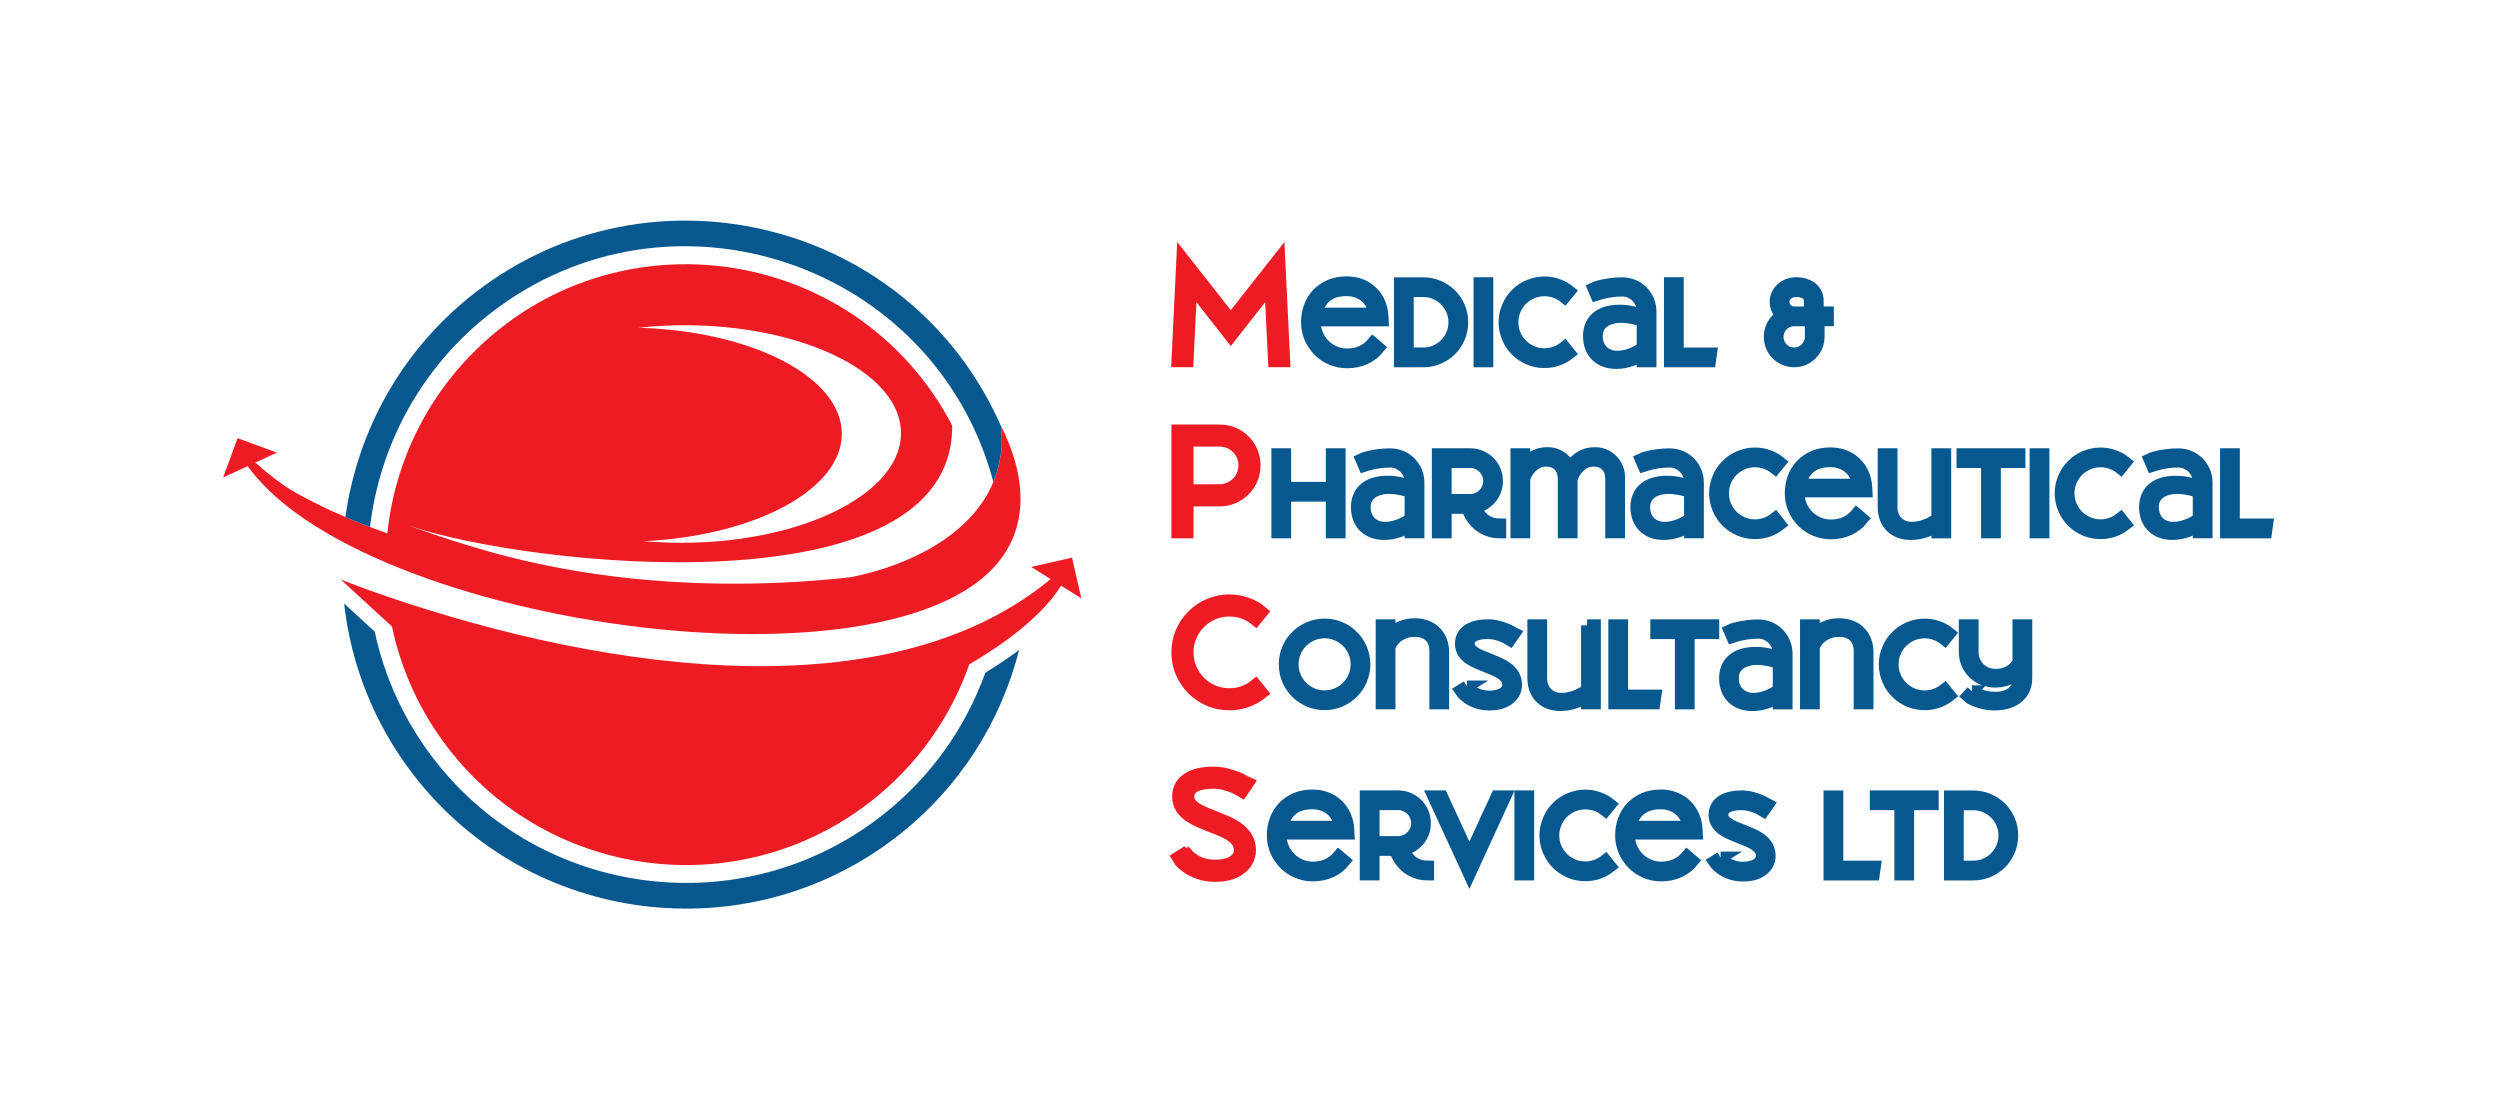 <?xml version="1.0" encoding="utf-8"?>
<!-- Generator: Adobe Illustrator 26.0.1, SVG Export Plug-In . SVG Version: 6.00 Build 0)  -->
<svg version="1.1" id="Layer_1" xmlns="http://www.w3.org/2000/svg" xmlns:xlink="http://www.w3.org/1999/xlink" x="0px" y="0px"
	 viewBox="0 0 1031 457.91" style="enable-background:new 0 0 1031 457.91;" xml:space="preserve">
<style type="text/css">
	.st0{fill:#ED1C24;}
	.st1{clip-path:url(#SVGID_00000098202370581353672410000009715897249217148835_);fill:#ED1C24;}
	.st2{clip-path:url(#SVGID_00000098202370581353672410000009715897249217148835_);fill:#085890;}
	
		.st3{clip-path:url(#SVGID_00000098202370581353672410000009715897249217148835_);fill:none;stroke:#ED1C24;stroke-width:5;stroke-miterlimit:10;}
	
		.st4{clip-path:url(#SVGID_00000098202370581353672410000009715897249217148835_);fill:none;stroke:#085890;stroke-width:5;stroke-miterlimit:10;}
</style>
<polyline class="st0" points="92.03,196.89 97.99,180.7 114.18,186.66 "/>
<g>
	<defs>
		<rect id="SVGID_1_" width="1031" height="457.91"/>
	</defs>
	<clipPath id="SVGID_00000000912245670909493010000010871281767668281782_">
		<use xlink:href="#SVGID_1_"  style="overflow:visible;"/>
	</clipPath>
	<path style="clip-path:url(#SVGID_00000000912245670909493010000010871281767668281782_);fill:#ED1C24;" d="M159.72,246.02
		c-8.94-3.06-15.55-5.58-19.19-7.01l21.12,19.35c3.73,17.77,11.43,35,23.29,50.33c41.89,54.1,119.7,64.01,173.8,22.12
		c19.6-15.17,33.36-35.07,41-56.84c41.7-24.42,41.99-42.8,41.99-42.8C375.32,297.01,248.52,276.44,159.72,246.02"/>
	<path style="clip-path:url(#SVGID_00000000912245670909493010000010871281767668281782_);fill:#ED1C24;" d="M122.3,203.4
		c-13.14-7.28-26.19-21.99-25.42-20.26c32.16,72.16,274.4,109.54,317.17,45.54c10.78-16.14,7.56-35.71-1.29-53.16
		c0.76,4.44,0.83,13.63-3.09,23.21c-9.06,22.17-35.44,34.73-58.8,39.31c-34.44,3.86-89.15,5.68-146.14-9.73
		c-18.1-4.89-37.44-12-36.55-11.69c48.55,16.96,225.19,36.12,224.5-41.18c-40.01-76.3-143.44-89.61-201.46-25.89
		c-17.83,19.59-28.75,44.27-31.49,70.41C147.21,215.55,134.11,209.95,122.3,203.4 M263.29,135.16
		c55.82-6.01,108.11,15.01,108.26,43.38c0.14,27.89-50.33,49.43-105.94,44.65c45.83-2.25,81.67-21.35,81.56-44.4
		C347.04,155.42,310.03,136.49,263.29,135.16"/>
	<path style="clip-path:url(#SVGID_00000000912245670909493010000010871281767668281782_);fill:#085890;" d="M202.51,129.02
		c73.99-57.28,183-20.67,207.15,69.72c4.83-11.81,3.31-21.95,3.12-23.07c-37.33-84.84-144.35-111.11-216.77-55.04
		c-30.45,23.57-48.63,57.17-53.57,92.6c3.33,1.43,6.71,2.8,10.15,4.12C156.61,183.59,173.58,151.42,202.51,129.02"/>
	<path style="clip-path:url(#SVGID_00000000912245670909493010000010871281767668281782_);fill:#085890;" d="M179.06,313.24
		c-12.43-16.06-20.54-34.11-24.53-52.76l-12.62-11.57c2.8,24.99,12.27,49.53,28.75,70.82c47.91,61.88,137.23,73.25,199.12,25.34
		c25.95-20.09,42.98-47.47,50.52-77.05c-4.04,3.03-8.67,6.17-13.96,9.4c-8.16,22.7-22.61,43.42-43.05,59.25
		C306.04,381.02,223.39,370.5,179.06,313.24"/>
	<polyline style="clip-path:url(#SVGID_00000000912245670909493010000010871281767668281782_);fill:#ED1C24;" points="
		425.28,233.81 442.1,229.96 445.95,246.78 	"/>
	<polygon style="clip-path:url(#SVGID_00000000912245670909493010000010871281767668281782_);fill:#ED1C24;" points="527.51,106.62 
		529.57,148.94 525.45,148.94 523.92,117.84 507.58,138.65 491.24,117.84 489.71,148.94 485.6,148.94 487.65,106.62 507.58,131.95 	
		"/>
	
		<polygon style="clip-path:url(#SVGID_00000000912245670909493010000010871281767668281782_);fill:none;stroke:#ED1C24;stroke-width:5;stroke-miterlimit:10;" points="
		527.51,106.62 529.57,148.94 525.45,148.94 523.92,117.84 507.58,138.65 491.24,117.84 489.71,148.94 485.6,148.94 487.65,106.62 
		507.58,131.95 	"/>
	<path style="clip-path:url(#SVGID_00000000912245670909493010000010871281767668281782_);fill:#085890;" d="M542.2,132.08v0.81
		c0,1.83,0.35,3.56,1.06,5.18c0.7,1.62,1.66,3.03,2.86,4.23c1.2,1.2,2.61,2.15,4.23,2.86c1.62,0.71,3.35,1.06,5.18,1.06
		c4.44,0,7.99-1.59,10.66-4.77l2.39,2.03c-1.5,1.86-3.35,3.3-5.54,4.32c-2.28,1.05-4.78,1.57-7.51,1.57c-2.22,0-4.36-0.43-6.44-1.3
		c-1.95-0.81-3.69-1.98-5.22-3.51c-0.75-0.78-1.42-1.61-2-2.48c-0.59-0.87-1.09-1.79-1.51-2.74c-0.87-2.07-1.31-4.22-1.31-6.44
		c0-2.25,0.37-4.37,1.1-6.37c0.74-1.99,1.81-3.74,3.22-5.24c1.41-1.47,3.14-2.65,5.17-3.56c2.04-0.84,4.32-1.26,6.84-1.26
		c2.13,0,4.1,0.36,5.9,1.08c1.71,0.66,3.24,1.67,4.59,3.01c1.29,1.26,2.29,2.74,3.01,4.43c0.72,1.69,1.12,3.5,1.22,5.42l0.09,1.66
		H542.2z M555.38,119.62c-3.63,0-6.46,0.85-8.48,2.54c-2.02,1.69-3.43,4.1-4.21,7.22h24.12c-0.18-1.5-0.6-2.86-1.26-4.07
		c-0.66-1.22-1.5-2.24-2.52-3.08c-1.02-0.84-2.18-1.49-3.49-1.93C558.24,119.84,556.85,119.62,555.38,119.62"/>
	
		<path style="clip-path:url(#SVGID_00000000912245670909493010000010871281767668281782_);fill:none;stroke:#085890;stroke-width:5;stroke-miterlimit:10;" d="
		M542.2,132.08v0.81c0,1.83,0.35,3.56,1.06,5.18c0.7,1.62,1.66,3.03,2.86,4.23c1.2,1.2,2.61,2.15,4.23,2.86
		c1.62,0.71,3.35,1.06,5.18,1.06c4.44,0,7.99-1.59,10.66-4.77l2.39,2.03c-1.5,1.86-3.35,3.3-5.54,4.32
		c-2.28,1.05-4.78,1.57-7.51,1.57c-2.22,0-4.36-0.43-6.44-1.3c-1.95-0.81-3.69-1.98-5.22-3.51c-0.75-0.78-1.42-1.61-2-2.48
		c-0.59-0.87-1.09-1.79-1.51-2.74c-0.87-2.07-1.31-4.22-1.31-6.44c0-2.25,0.37-4.37,1.1-6.37c0.74-1.99,1.81-3.74,3.22-5.24
		c1.41-1.47,3.14-2.65,5.17-3.56c2.04-0.84,4.32-1.26,6.84-1.26c2.13,0,4.1,0.36,5.9,1.08c1.71,0.66,3.24,1.67,4.59,3.01
		c1.29,1.26,2.29,2.74,3.01,4.43c0.72,1.69,1.12,3.5,1.22,5.42l0.09,1.66H542.2z M555.38,119.62c-3.63,0-6.46,0.85-8.48,2.54
		c-2.02,1.69-3.43,4.1-4.21,7.22h24.12c-0.18-1.5-0.6-2.86-1.26-4.07c-0.66-1.22-1.5-2.24-2.52-3.08c-1.02-0.84-2.18-1.49-3.49-1.93
		C558.24,119.84,556.85,119.62,555.38,119.62z"/>
	<path style="clip-path:url(#SVGID_00000000912245670909493010000010871281767668281782_);fill:#085890;" d="M598.31,121.55
		c1.44,1.44,2.58,3.14,3.42,5.08c0.84,1.95,1.26,4.04,1.26,6.26s-0.42,4.3-1.26,6.26c-0.81,1.95-1.95,3.66-3.42,5.13
		c-1.53,1.5-3.24,2.64-5.13,3.42c-1.95,0.84-4.02,1.26-6.21,1.26h-9.59v-32.09h9.59c2.19,0,4.26,0.42,6.21,1.26
		C595.13,118.94,596.84,120.08,598.31,121.55 M586.97,145.81c1.77,0,3.44-0.34,4.99-1.01c1.56-0.67,2.93-1.6,4.1-2.77
		c1.17-1.17,2.09-2.54,2.77-4.12c0.67-1.58,1.01-3.25,1.01-5.02s-0.34-3.43-1.01-5c-0.68-1.56-1.6-2.92-2.77-4.1
		c-1.17-1.17-2.54-2.09-4.1-2.77c-1.56-0.68-3.22-1.01-4.99-1.01h-6.44v25.78H586.97z"/>
	
		<path style="clip-path:url(#SVGID_00000000912245670909493010000010871281767668281782_);fill:none;stroke:#085890;stroke-width:5;stroke-miterlimit:10;" d="
		M598.31,121.55c1.44,1.44,2.58,3.14,3.42,5.08c0.84,1.95,1.26,4.04,1.26,6.26s-0.42,4.3-1.26,6.26c-0.81,1.95-1.95,3.66-3.42,5.13
		c-1.53,1.5-3.24,2.64-5.13,3.42c-1.95,0.84-4.02,1.26-6.21,1.26h-9.59v-32.09h9.59c2.19,0,4.26,0.42,6.21,1.26
		C595.13,118.94,596.84,120.08,598.31,121.55z M586.97,145.81c1.77,0,3.44-0.34,4.99-1.01c1.56-0.67,2.93-1.6,4.1-2.77
		c1.17-1.17,2.09-2.54,2.77-4.12c0.67-1.58,1.01-3.25,1.01-5.02s-0.34-3.43-1.01-5c-0.68-1.56-1.6-2.92-2.77-4.1
		c-1.17-1.17-2.54-2.09-4.1-2.77c-1.56-0.68-3.22-1.01-4.99-1.01h-6.44v25.78H586.97z"/>
	
		<rect x="610.19" y="116.83" style="clip-path:url(#SVGID_00000000912245670909493010000010871281767668281782_);fill:#085890;" width="3.15" height="32.13"/>
	
		<rect x="610.19" y="116.83" style="clip-path:url(#SVGID_00000000912245670909493010000010871281767668281782_);fill:none;stroke:#085890;stroke-width:5;stroke-miterlimit:10;" width="3.15" height="32.13"/>
	<path style="clip-path:url(#SVGID_00000000912245670909493010000010871281767668281782_);fill:#085890;" d="M636.92,119.66
		c-1.83,0-3.55,0.35-5.15,1.04c-1.61,0.69-3.01,1.64-4.21,2.83c-1.2,1.2-2.15,2.6-2.83,4.21c-0.69,1.61-1.04,3.32-1.04,5.15
		s0.34,3.55,1.04,5.15c0.69,1.61,1.63,3.01,2.83,4.21c1.2,1.2,2.6,2.15,4.21,2.83c1.6,0.69,3.32,1.04,5.15,1.04
		c1.53,0,3-0.25,4.41-0.74c1.41-0.49,2.71-1.22,3.91-2.18l1.98,2.48c-1.47,1.14-3.05,2.02-4.73,2.65c-1.8,0.63-3.66,0.95-5.58,0.95
		c-2.25,0-4.37-0.42-6.35-1.26c-2.01-0.87-3.75-2.04-5.22-3.51c-1.53-1.53-2.7-3.27-3.51-5.22c-0.87-2.07-1.31-4.2-1.31-6.39
		c0-2.22,0.43-4.34,1.31-6.35c0.81-2.01,1.98-3.75,3.51-5.22c1.47-1.53,3.21-2.7,5.22-3.51c2.07-0.87,4.19-1.31,6.35-1.31
		c1.95,0,3.81,0.33,5.58,0.99c1.68,0.57,3.26,1.46,4.73,2.65l-1.98,2.43c-1.2-0.96-2.51-1.69-3.91-2.18
		C639.92,119.91,638.45,119.66,636.92,119.66"/>
	
		<path style="clip-path:url(#SVGID_00000000912245670909493010000010871281767668281782_);fill:none;stroke:#085890;stroke-width:5;stroke-miterlimit:10;" d="
		M636.92,119.66c-1.83,0-3.55,0.35-5.15,1.04c-1.61,0.69-3.01,1.64-4.21,2.83c-1.2,1.2-2.15,2.6-2.83,4.21
		c-0.69,1.61-1.04,3.32-1.04,5.15s0.34,3.55,1.04,5.15c0.69,1.61,1.63,3.01,2.83,4.21c1.2,1.2,2.6,2.15,4.21,2.83
		c1.6,0.69,3.32,1.04,5.15,1.04c1.53,0,3-0.25,4.41-0.74c1.41-0.49,2.71-1.22,3.91-2.18l1.98,2.48c-1.47,1.14-3.05,2.02-4.73,2.65
		c-1.8,0.63-3.66,0.95-5.58,0.95c-2.25,0-4.37-0.42-6.35-1.26c-2.01-0.87-3.75-2.04-5.22-3.51c-1.53-1.53-2.7-3.27-3.51-5.22
		c-0.87-2.07-1.31-4.2-1.31-6.39c0-2.22,0.43-4.34,1.31-6.35c0.81-2.01,1.98-3.75,3.51-5.22c1.47-1.53,3.21-2.7,5.22-3.51
		c2.07-0.87,4.19-1.31,6.35-1.31c1.95,0,3.81,0.33,5.58,0.99c1.68,0.57,3.26,1.46,4.73,2.65l-1.98,2.43
		c-1.2-0.96-2.51-1.69-3.91-2.18C639.92,119.91,638.45,119.66,636.92,119.66z"/>
	<path style="clip-path:url(#SVGID_00000000912245670909493010000010871281767668281782_);fill:#085890;" d="M669.01,116.87
		c1.56,0,3.04,0.29,4.46,0.86c1.41,0.57,2.67,1.41,3.78,2.52c1.08,1.11,1.91,2.37,2.5,3.78c0.58,1.41,0.88,2.9,0.88,4.46v20.47
		h-3.15v-2.7c-0.6,0.39-1.28,0.78-2.05,1.17c-0.76,0.39-1.6,0.75-2.52,1.08c-0.92,0.33-1.91,0.6-2.99,0.81
		c-1.08,0.21-2.22,0.32-3.42,0.32c-3.27,0-5.93-0.94-7.97-2.83c-1.05-0.99-1.84-2.18-2.39-3.58c-0.54-1.4-0.81-2.95-0.81-4.66
		c0-1.59,0.29-3.04,0.85-4.37c0.57-1.35,1.43-2.47,2.57-3.38c2.19-1.77,5.27-2.65,9.23-2.65c1.95,0,3.76,0.21,5.42,0.63
		c1.66,0.42,3.02,0.83,4.07,1.21v-1.76c0-1.17-0.23-2.26-0.67-3.28c-0.45-1.02-1.06-1.91-1.82-2.68c-0.76-0.76-1.66-1.37-2.68-1.82
		c-1.02-0.45-2.12-0.67-3.29-0.67c-1.53,0-2.94,0.09-4.23,0.27s-2.41,0.38-3.38,0.61c-0.96,0.22-1.99,0.52-3.1,0.88l-1.17-2.7
		c0.06-0.03,0.4-0.15,1.01-0.36c0.61-0.21,1.45-0.43,2.5-0.68c1.05-0.24,2.29-0.46,3.71-0.65
		C665.77,116.97,667.33,116.87,669.01,116.87 M666.94,147.16c1.2,0,2.34-0.14,3.42-0.4c1.08-0.27,2.07-0.59,2.97-0.97
		s1.7-0.78,2.41-1.21c0.7-0.43,1.28-0.83,1.73-1.19v-11.07c-0.42-0.15-0.95-0.32-1.58-0.52s-1.33-0.38-2.09-0.54
		c-0.76-0.17-1.59-0.31-2.47-0.43c-0.89-0.12-1.79-0.18-2.72-0.18c-1.41,0-2.73,0.16-3.96,0.49c-1.23,0.33-2.3,0.82-3.22,1.46
		c-0.91,0.65-1.63,1.46-2.16,2.45c-0.52,0.99-0.79,2.16-0.79,3.51c0,1.26,0.19,2.41,0.58,3.46c0.39,1.05,0.95,1.96,1.69,2.72
		c0.73,0.76,1.63,1.36,2.68,1.78C664.48,146.95,665.65,147.16,666.94,147.16"/>
	
		<path style="clip-path:url(#SVGID_00000000912245670909493010000010871281767668281782_);fill:none;stroke:#085890;stroke-width:5;stroke-miterlimit:10;" d="
		M669.01,116.87c1.56,0,3.04,0.29,4.46,0.86c1.41,0.57,2.67,1.41,3.78,2.52c1.08,1.11,1.91,2.37,2.5,3.78
		c0.58,1.41,0.88,2.9,0.88,4.46v20.47h-3.15v-2.7c-0.6,0.39-1.28,0.78-2.05,1.17c-0.76,0.39-1.6,0.75-2.52,1.08
		c-0.92,0.33-1.91,0.6-2.99,0.81c-1.08,0.21-2.22,0.32-3.42,0.32c-3.27,0-5.93-0.94-7.97-2.83c-1.05-0.99-1.84-2.18-2.39-3.58
		c-0.54-1.4-0.81-2.95-0.81-4.66c0-1.59,0.29-3.04,0.85-4.37c0.57-1.35,1.43-2.47,2.57-3.38c2.19-1.77,5.27-2.65,9.23-2.65
		c1.95,0,3.76,0.21,5.42,0.63c1.66,0.42,3.02,0.83,4.07,1.21v-1.76c0-1.17-0.23-2.26-0.67-3.28c-0.45-1.02-1.06-1.91-1.82-2.68
		c-0.76-0.76-1.66-1.37-2.68-1.82c-1.02-0.45-2.12-0.67-3.29-0.67c-1.53,0-2.94,0.09-4.23,0.27s-2.41,0.38-3.38,0.61
		c-0.96,0.22-1.99,0.52-3.1,0.88l-1.17-2.7c0.06-0.03,0.4-0.15,1.01-0.36c0.61-0.21,1.45-0.43,2.5-0.68
		c1.05-0.24,2.29-0.46,3.71-0.65C665.77,116.97,667.33,116.87,669.01,116.87z M666.94,147.16c1.2,0,2.34-0.14,3.42-0.4
		c1.08-0.27,2.07-0.59,2.97-0.97s1.7-0.78,2.41-1.21c0.7-0.43,1.28-0.83,1.73-1.19v-11.07c-0.42-0.15-0.95-0.32-1.58-0.52
		s-1.33-0.38-2.09-0.54c-0.76-0.17-1.59-0.31-2.47-0.43c-0.89-0.12-1.79-0.18-2.72-0.18c-1.41,0-2.73,0.16-3.96,0.49
		c-1.23,0.33-2.3,0.82-3.22,1.46c-0.91,0.65-1.63,1.46-2.16,2.45c-0.52,0.99-0.79,2.16-0.79,3.51c0,1.26,0.19,2.41,0.58,3.46
		c0.39,1.05,0.95,1.96,1.69,2.72c0.73,0.76,1.63,1.36,2.68,1.78C664.48,146.95,665.65,147.16,666.94,147.16z"/>
	<polygon style="clip-path:url(#SVGID_00000000912245670909493010000010871281767668281782_);fill:#085890;" points="691.87,145.81 
		705.59,145.81 705.14,148.96 688.72,148.96 688.72,116.83 691.87,116.83 	"/>
	
		<polygon style="clip-path:url(#SVGID_00000000912245670909493010000010871281767668281782_);fill:none;stroke:#085890;stroke-width:5;stroke-miterlimit:10;" points="
		691.87,145.81 705.59,145.81 705.14,148.96 688.72,148.96 688.72,116.83 691.87,116.83 	"/>
	<path style="clip-path:url(#SVGID_00000000912245670909493010000010871281767668281782_);fill:#085890;" d="M735.47,124.43
		c0,1.26,0.43,2.32,1.28,3.17c0.86,0.86,1.91,1.28,3.17,1.28h13.86v3.15h-3.83v6.88c0,1.35-0.26,2.63-0.76,3.85
		c-0.51,1.21-1.25,2.3-2.21,3.26c-0.96,0.96-2.04,1.69-3.24,2.18c-1.2,0.5-2.47,0.74-3.82,0.74c-1.35,0-2.63-0.25-3.85-0.74
		c-1.21-0.49-2.3-1.22-3.26-2.18c-0.96-0.96-1.69-2.05-2.18-3.26c-0.49-1.21-0.74-2.5-0.74-3.85s0.25-2.63,0.74-3.85
		c0.49-1.21,1.22-2.3,2.18-3.26c0.63-0.63,1.35-1.17,2.16-1.62c-0.81-0.69-1.46-1.54-1.93-2.54c-0.48-1-0.72-2.08-0.72-3.22
		c0-1.05,0.22-2.04,0.65-2.97c0.43-0.93,1.06-1.75,1.87-2.47c1.62-1.44,3.66-2.16,6.12-2.16c1.11,0,2.15,0.15,3.13,0.45
		c0.97,0.3,1.85,0.7,2.63,1.21c0.93,0.66,1.62,1.44,2.07,2.34c0.54,0.96,0.81,2.05,0.81,3.28h-3.15c0-1.29-0.51-2.29-1.53-3.01
		c-0.51-0.36-1.1-0.64-1.78-0.83c-0.67-0.19-1.4-0.29-2.18-0.29c-1.62,0-2.94,0.42-3.96,1.26
		C735.98,122.08,735.47,123.14,735.47,124.43 M739.92,132.04c-0.96,0-1.86,0.18-2.7,0.54c-0.84,0.36-1.57,0.85-2.18,1.49
		c-0.61,0.63-1.1,1.37-1.46,2.21c-0.36,0.84-0.54,1.72-0.54,2.65c0,0.96,0.18,1.85,0.54,2.68c0.36,0.83,0.85,1.55,1.46,2.18
		c0.61,0.63,1.34,1.12,2.18,1.49c0.84,0.36,1.74,0.54,2.7,0.54c0.93,0,1.81-0.18,2.65-0.54c0.84-0.36,1.58-0.85,2.21-1.49
		s1.12-1.36,1.49-2.18c0.36-0.82,0.54-1.72,0.54-2.68v-6.88H739.92z"/>
	
		<path style="clip-path:url(#SVGID_00000000912245670909493010000010871281767668281782_);fill:none;stroke:#085890;stroke-width:5;stroke-miterlimit:10;" d="
		M735.47,124.43c0,1.26,0.43,2.32,1.28,3.17c0.86,0.86,1.91,1.28,3.17,1.28h13.86v3.15h-3.83v6.88c0,1.35-0.26,2.63-0.76,3.85
		c-0.51,1.21-1.25,2.3-2.21,3.26c-0.96,0.96-2.04,1.69-3.24,2.18c-1.2,0.5-2.47,0.74-3.82,0.74c-1.35,0-2.63-0.25-3.85-0.74
		c-1.21-0.49-2.3-1.22-3.26-2.18c-0.96-0.96-1.69-2.05-2.18-3.26c-0.49-1.21-0.74-2.5-0.74-3.85s0.25-2.63,0.74-3.85
		c0.49-1.21,1.22-2.3,2.18-3.26c0.63-0.63,1.35-1.17,2.16-1.62c-0.81-0.69-1.46-1.54-1.93-2.54c-0.48-1-0.72-2.08-0.72-3.22
		c0-1.05,0.22-2.04,0.65-2.97c0.43-0.93,1.06-1.75,1.87-2.47c1.62-1.44,3.66-2.16,6.12-2.16c1.11,0,2.15,0.15,3.13,0.45
		c0.97,0.3,1.85,0.7,2.63,1.21c0.93,0.66,1.62,1.44,2.07,2.34c0.54,0.96,0.81,2.05,0.81,3.28h-3.15c0-1.29-0.51-2.29-1.53-3.01
		c-0.51-0.36-1.1-0.64-1.78-0.83c-0.67-0.19-1.4-0.29-2.18-0.29c-1.62,0-2.94,0.42-3.96,1.26
		C735.98,122.08,735.47,123.14,735.47,124.43z M739.92,132.04c-0.96,0-1.86,0.18-2.7,0.54c-0.84,0.36-1.57,0.85-2.18,1.49
		c-0.61,0.63-1.1,1.37-1.46,2.21c-0.36,0.84-0.54,1.72-0.54,2.65c0,0.96,0.18,1.85,0.54,2.68c0.36,0.83,0.85,1.55,1.46,2.18
		c0.61,0.63,1.34,1.12,2.18,1.49c0.84,0.36,1.74,0.54,2.7,0.54c0.93,0,1.81-0.18,2.65-0.54c0.84-0.36,1.58-0.85,2.21-1.49
		s1.12-1.36,1.49-2.18c0.36-0.82,0.54-1.72,0.54-2.68v-6.88H739.92z"/>
	<path style="clip-path:url(#SVGID_00000000912245670909493010000010871281767668281782_);fill:#ED1C24;" d="M503,177.57
		c1.92,0,3.75,0.35,5.5,1.06c1.74,0.71,3.3,1.74,4.67,3.12c1.37,1.37,2.41,2.93,3.12,4.67c0.71,1.74,1.06,3.58,1.06,5.5
		c0,1.92-0.35,3.75-1.06,5.5c-0.71,1.74-1.74,3.3-3.12,4.67c-1.37,1.37-2.93,2.42-4.67,3.15c-1.74,0.73-3.58,1.09-5.5,1.09h-13.29
		v13.17h-4.12v-41.91H503z M503,202.2c1.41,0,2.73-0.27,3.97-0.82c1.23-0.55,2.32-1.28,3.26-2.21c0.94-0.92,1.68-2.01,2.21-3.26
		c0.53-1.25,0.79-2.59,0.79-4s-0.26-2.73-0.79-3.97c-0.53-1.23-1.26-2.32-2.21-3.26c-0.94-0.94-2.03-1.68-3.26-2.2
		c-1.24-0.53-2.56-0.79-3.97-0.79h-13.29v20.52H503z"/>
	
		<path style="clip-path:url(#SVGID_00000000912245670909493010000010871281767668281782_);fill:none;stroke:#ED1C24;stroke-width:5;stroke-miterlimit:10;" d="
		M503,177.57c1.92,0,3.75,0.35,5.5,1.06c1.74,0.71,3.3,1.74,4.67,3.12c1.37,1.37,2.41,2.93,3.12,4.67c0.71,1.74,1.06,3.58,1.06,5.5
		c0,1.92-0.35,3.75-1.06,5.5c-0.71,1.74-1.74,3.3-3.12,4.67c-1.37,1.37-2.93,2.42-4.67,3.15c-1.74,0.73-3.58,1.09-5.5,1.09h-13.29
		v13.17h-4.12v-41.91H503z M503,202.2c1.41,0,2.73-0.27,3.97-0.82c1.23-0.55,2.32-1.28,3.26-2.21c0.94-0.92,1.68-2.01,2.21-3.26
		c0.53-1.25,0.79-2.59,0.79-4s-0.26-2.73-0.79-3.97c-0.53-1.23-1.26-2.32-2.21-3.26c-0.94-0.94-2.03-1.68-3.26-2.2
		c-1.24-0.53-2.56-0.79-3.97-0.79h-13.29v20.52H503z"/>
	<polygon style="clip-path:url(#SVGID_00000000912245670909493010000010871281767668281782_);fill:#085890;" points="549.27,187.37 
		552.42,187.37 552.42,219.5 549.27,219.5 549.27,204.38 529.97,204.38 529.97,219.5 526.82,219.5 526.82,187.37 529.97,187.37 
		529.97,201.23 549.27,201.23 	"/>
	
		<polygon style="clip-path:url(#SVGID_00000000912245670909493010000010871281767668281782_);fill:none;stroke:#085890;stroke-width:5;stroke-miterlimit:10;" points="
		549.27,187.37 552.42,187.37 552.42,219.5 549.27,219.5 549.27,204.38 529.97,204.38 529.97,219.5 526.82,219.5 526.82,187.37 
		529.97,187.37 529.97,201.23 549.27,201.23 	"/>
	<path style="clip-path:url(#SVGID_00000000912245670909493010000010871281767668281782_);fill:#085890;" d="M573.3,187.41
		c1.56,0,3.04,0.28,4.46,0.85c1.41,0.57,2.67,1.41,3.78,2.52c1.08,1.11,1.91,2.37,2.5,3.78c0.58,1.41,0.88,2.9,0.88,4.46v20.47
		h-3.15v-2.7c-0.6,0.39-1.28,0.78-2.05,1.17c-0.76,0.39-1.61,0.75-2.52,1.08c-0.92,0.33-1.91,0.6-2.99,0.81
		c-1.08,0.21-2.22,0.32-3.42,0.32c-3.27,0-5.92-0.95-7.97-2.84c-1.05-0.99-1.84-2.18-2.39-3.58c-0.54-1.4-0.81-2.95-0.81-4.66
		c0-1.59,0.29-3.04,0.86-4.36c0.57-1.35,1.42-2.48,2.57-3.38c2.19-1.77,5.26-2.65,9.22-2.65c1.95,0,3.76,0.21,5.42,0.63
		c1.66,0.42,3.02,0.83,4.07,1.22v-1.76c0-1.17-0.22-2.26-0.67-3.29c-0.45-1.02-1.06-1.91-1.82-2.68c-0.76-0.76-1.66-1.37-2.68-1.82
		c-1.02-0.45-2.11-0.68-3.29-0.68c-1.53,0-2.94,0.09-4.23,0.27c-1.29,0.18-2.41,0.38-3.38,0.61c-0.96,0.23-1.99,0.52-3.1,0.88
		l-1.17-2.7c0.06-0.03,0.4-0.15,1.01-0.36c0.61-0.21,1.45-0.43,2.5-0.68c1.05-0.24,2.29-0.46,3.71-0.65
		C570.07,187.51,571.62,187.41,573.3,187.41 M571.23,217.7c1.2,0,2.34-0.13,3.42-0.4c1.08-0.27,2.07-0.59,2.97-0.97
		c0.9-0.38,1.7-0.78,2.41-1.21c0.7-0.43,1.28-0.83,1.73-1.19v-11.07c-0.42-0.15-0.95-0.32-1.58-0.52c-0.63-0.2-1.33-0.38-2.09-0.54
		c-0.76-0.16-1.59-0.31-2.47-0.43c-0.89-0.12-1.79-0.18-2.72-0.18c-1.41,0-2.73,0.17-3.96,0.5c-1.23,0.33-2.3,0.82-3.22,1.46
		c-0.92,0.65-1.63,1.46-2.16,2.45c-0.52,0.99-0.79,2.16-0.79,3.51c0,1.26,0.19,2.42,0.58,3.47c0.39,1.05,0.95,1.96,1.69,2.72
		c0.73,0.76,1.63,1.36,2.68,1.78C568.77,217.49,569.94,217.7,571.23,217.7"/>
	
		<path style="clip-path:url(#SVGID_00000000912245670909493010000010871281767668281782_);fill:none;stroke:#085890;stroke-width:5;stroke-miterlimit:10;" d="
		M573.3,187.41c1.56,0,3.04,0.28,4.46,0.85c1.41,0.57,2.67,1.41,3.78,2.52c1.08,1.11,1.91,2.37,2.5,3.78
		c0.58,1.41,0.88,2.9,0.88,4.46v20.47h-3.15v-2.7c-0.6,0.39-1.28,0.78-2.05,1.17c-0.76,0.39-1.61,0.75-2.52,1.08
		c-0.92,0.33-1.91,0.6-2.99,0.81c-1.08,0.21-2.22,0.32-3.42,0.32c-3.27,0-5.92-0.95-7.97-2.84c-1.05-0.99-1.84-2.18-2.39-3.58
		c-0.54-1.4-0.81-2.95-0.81-4.66c0-1.59,0.29-3.04,0.86-4.36c0.57-1.35,1.42-2.48,2.57-3.38c2.19-1.77,5.26-2.65,9.22-2.65
		c1.95,0,3.76,0.21,5.42,0.63c1.66,0.42,3.02,0.83,4.07,1.22v-1.76c0-1.17-0.22-2.26-0.67-3.29c-0.45-1.02-1.06-1.91-1.82-2.68
		c-0.76-0.76-1.66-1.37-2.68-1.82c-1.02-0.45-2.11-0.68-3.29-0.68c-1.53,0-2.94,0.09-4.23,0.27c-1.29,0.18-2.41,0.38-3.38,0.61
		c-0.96,0.23-1.99,0.52-3.1,0.88l-1.17-2.7c0.06-0.03,0.4-0.15,1.01-0.36c0.61-0.21,1.45-0.43,2.5-0.68
		c1.05-0.24,2.29-0.46,3.71-0.65C570.07,187.51,571.62,187.41,573.3,187.41z M571.23,217.7c1.2,0,2.34-0.13,3.42-0.4
		c1.08-0.27,2.07-0.59,2.97-0.97c0.9-0.38,1.7-0.78,2.41-1.21c0.7-0.43,1.28-0.83,1.73-1.19v-11.07c-0.42-0.15-0.95-0.32-1.58-0.52
		c-0.63-0.2-1.33-0.38-2.09-0.54c-0.76-0.16-1.59-0.31-2.47-0.43c-0.89-0.12-1.79-0.18-2.72-0.18c-1.41,0-2.73,0.17-3.96,0.5
		c-1.23,0.33-2.3,0.82-3.22,1.46c-0.92,0.65-1.63,1.46-2.16,2.45c-0.52,0.99-0.79,2.16-0.79,3.51c0,1.26,0.19,2.42,0.58,3.47
		c0.39,1.05,0.95,1.96,1.69,2.72c0.73,0.76,1.63,1.36,2.68,1.78C568.77,217.49,569.94,217.7,571.23,217.7z"/>
	<path style="clip-path:url(#SVGID_00000000912245670909493010000010871281767668281782_);fill:#085890;" d="M609.98,212.03
		c2.07,2.88,4.96,4.32,8.68,4.32v3.15c-1.5,0-2.84-0.17-4.03-0.52c-1.19-0.34-2.24-0.79-3.17-1.35c-0.93-0.55-1.73-1.17-2.41-1.84
		c-0.67-0.68-1.25-1.34-1.73-2c-0.6-0.84-1.07-1.64-1.42-2.41c-0.34-0.76-0.61-1.43-0.79-2h-8.96v10.12h-3.15v-32.13h13.32
		c1.47,0,2.87,0.28,4.21,0.83c1.33,0.56,2.53,1.36,3.58,2.41c1.05,1.05,1.85,2.24,2.39,3.58c0.54,1.33,0.81,2.74,0.81,4.21
		s-0.27,2.87-0.81,4.21c-0.54,1.34-1.34,2.53-2.39,3.58c-1.65,1.62-3.55,2.62-5.71,3.01c0.15,0.42,0.35,0.87,0.61,1.35
		C609.27,211.02,609.59,211.52,609.98,212.03 M596.16,206.22h10.17c1.08,0,2.09-0.2,3.04-0.61c0.95-0.4,1.78-0.97,2.5-1.69
		c0.72-0.72,1.28-1.55,1.69-2.5c0.41-0.95,0.61-1.96,0.61-3.04s-0.2-2.1-0.61-3.06c-0.41-0.96-0.97-1.79-1.69-2.5
		c-0.72-0.7-1.55-1.27-2.5-1.69c-0.94-0.42-1.96-0.63-3.04-0.63h-10.17V206.22z"/>
	
		<path style="clip-path:url(#SVGID_00000000912245670909493010000010871281767668281782_);fill:none;stroke:#085890;stroke-width:5;stroke-miterlimit:10;" d="
		M609.98,212.03c2.07,2.88,4.96,4.32,8.68,4.32v3.15c-1.5,0-2.84-0.17-4.03-0.52c-1.19-0.34-2.24-0.79-3.17-1.35
		c-0.93-0.55-1.73-1.17-2.41-1.84c-0.67-0.68-1.25-1.34-1.73-2c-0.6-0.84-1.07-1.64-1.42-2.41c-0.34-0.76-0.61-1.43-0.79-2h-8.96
		v10.12h-3.15v-32.13h13.32c1.47,0,2.87,0.28,4.21,0.83c1.33,0.56,2.53,1.36,3.58,2.41c1.05,1.05,1.85,2.24,2.39,3.58
		c0.54,1.33,0.81,2.74,0.81,4.21s-0.27,2.87-0.81,4.21c-0.54,1.34-1.34,2.53-2.39,3.58c-1.65,1.62-3.55,2.62-5.71,3.01
		c0.15,0.42,0.35,0.87,0.61,1.35C609.27,211.02,609.59,211.52,609.98,212.03z M596.16,206.22h10.17c1.08,0,2.09-0.2,3.04-0.61
		c0.95-0.4,1.78-0.97,2.5-1.69c0.72-0.72,1.28-1.55,1.69-2.5c0.41-0.95,0.61-1.96,0.61-3.04s-0.2-2.1-0.61-3.06
		c-0.41-0.96-0.97-1.79-1.69-2.5c-0.72-0.7-1.55-1.27-2.5-1.69c-0.94-0.42-1.96-0.63-3.04-0.63h-10.17V206.22z"/>
	<path style="clip-path:url(#SVGID_00000000912245670909493010000010871281767668281782_);fill:#085890;" d="M657.81,186.92
		c1.35,0,2.62,0.25,3.8,0.74c1.18,0.49,2.24,1.22,3.17,2.18c0.93,0.93,1.64,1.99,2.14,3.17c0.49,1.18,0.74,2.45,0.74,3.8v22.68
		h-3.15v-21.78c0-2.49-0.67-4.41-2-5.76c-1.34-1.35-3.08-2.02-5.24-2.02c-1.62,0-2.99,0.34-4.12,1.03s-2.05,1.48-2.77,2.36
		c-0.72,0.88-1.26,1.74-1.62,2.57c-0.36,0.82-0.58,1.36-0.67,1.6v22h-3.15v-21.78c0-2.49-0.67-4.41-2-5.76
		c-1.34-1.35-3.08-2.02-5.24-2.02c-1.5,0-2.8,0.31-3.89,0.92c-1.09,0.62-2,1.33-2.72,2.14c-0.72,0.81-1.28,1.62-1.69,2.43
		c-0.4,0.81-0.68,1.41-0.83,1.8v22.27h-3.15v-32.13h3.15v4.59c0.45-0.63,0.98-1.24,1.57-1.85c0.6-0.6,1.29-1.14,2.07-1.62
		c0.78-0.48,1.67-0.86,2.68-1.15s2.12-0.43,3.35-0.43c1.32,0,2.57,0.25,3.76,0.74c1.18,0.49,2.26,1.22,3.22,2.18
		c0.96,0.96,1.7,2.09,2.21,3.38c0.39-0.72,0.88-1.46,1.48-2.21c0.6-0.75,1.32-1.42,2.16-2.02c0.84-0.6,1.81-1.1,2.92-1.49
		C655.1,187.11,656.37,186.92,657.81,186.92"/>
	
		<path style="clip-path:url(#SVGID_00000000912245670909493010000010871281767668281782_);fill:none;stroke:#085890;stroke-width:5;stroke-miterlimit:10;" d="
		M657.81,186.92c1.35,0,2.62,0.25,3.8,0.74c1.18,0.49,2.24,1.22,3.17,2.18c0.93,0.93,1.64,1.99,2.14,3.17
		c0.49,1.18,0.74,2.45,0.74,3.8v22.68h-3.15v-21.78c0-2.49-0.67-4.41-2-5.76c-1.34-1.35-3.08-2.02-5.24-2.02
		c-1.62,0-2.99,0.34-4.12,1.03s-2.05,1.48-2.77,2.36c-0.72,0.88-1.26,1.74-1.62,2.57c-0.36,0.82-0.58,1.36-0.67,1.6v22h-3.15v-21.78
		c0-2.49-0.67-4.41-2-5.76c-1.34-1.35-3.08-2.02-5.24-2.02c-1.5,0-2.8,0.31-3.89,0.92c-1.09,0.62-2,1.33-2.72,2.14
		c-0.72,0.81-1.28,1.62-1.69,2.43c-0.4,0.81-0.68,1.41-0.83,1.8v22.27h-3.15v-32.13h3.15v4.59c0.45-0.63,0.98-1.24,1.57-1.85
		c0.6-0.6,1.29-1.14,2.07-1.62c0.78-0.48,1.67-0.86,2.68-1.15s2.12-0.43,3.35-0.43c1.32,0,2.57,0.25,3.76,0.74
		c1.18,0.49,2.26,1.22,3.22,2.18c0.96,0.96,1.7,2.09,2.21,3.38c0.39-0.72,0.88-1.46,1.48-2.21c0.6-0.75,1.32-1.42,2.16-2.02
		c0.84-0.6,1.81-1.1,2.92-1.49C655.1,187.11,656.37,186.92,657.81,186.92z"/>
	<path style="clip-path:url(#SVGID_00000000912245670909493010000010871281767668281782_);fill:#085890;" d="M688.55,187.41
		c1.56,0,3.04,0.28,4.46,0.85c1.41,0.57,2.67,1.41,3.78,2.52c1.08,1.11,1.91,2.37,2.5,3.78c0.58,1.41,0.88,2.9,0.88,4.46v20.47
		h-3.15v-2.7c-0.6,0.39-1.28,0.78-2.05,1.17c-0.76,0.39-1.61,0.75-2.52,1.08c-0.92,0.33-1.91,0.6-2.99,0.81
		c-1.08,0.21-2.22,0.32-3.42,0.32c-3.27,0-5.92-0.95-7.97-2.84c-1.05-0.99-1.84-2.18-2.39-3.58c-0.54-1.4-0.81-2.95-0.81-4.66
		c0-1.59,0.29-3.04,0.86-4.36c0.57-1.35,1.42-2.48,2.57-3.38c2.19-1.77,5.26-2.65,9.22-2.65c1.95,0,3.76,0.21,5.42,0.63
		c1.66,0.42,3.02,0.83,4.07,1.22v-1.76c0-1.17-0.22-2.26-0.67-3.29c-0.45-1.02-1.06-1.91-1.82-2.68c-0.76-0.76-1.66-1.37-2.68-1.82
		s-2.11-0.68-3.29-0.68c-1.53,0-2.94,0.09-4.23,0.27c-1.29,0.18-2.41,0.38-3.38,0.61c-0.96,0.23-1.99,0.52-3.1,0.88l-1.17-2.7
		c0.06-0.03,0.4-0.15,1.01-0.36c0.61-0.21,1.45-0.43,2.5-0.68c1.05-0.24,2.29-0.46,3.71-0.65
		C685.32,187.51,686.87,187.41,688.55,187.41 M686.48,217.7c1.2,0,2.34-0.13,3.42-0.4c1.08-0.27,2.07-0.59,2.97-0.97
		c0.9-0.38,1.7-0.78,2.41-1.21c0.7-0.43,1.28-0.83,1.73-1.19v-11.07c-0.42-0.15-0.95-0.32-1.58-0.52c-0.63-0.2-1.33-0.38-2.09-0.54
		c-0.76-0.16-1.59-0.31-2.47-0.43c-0.89-0.12-1.79-0.18-2.72-0.18c-1.41,0-2.73,0.17-3.96,0.5c-1.23,0.33-2.3,0.82-3.22,1.46
		c-0.92,0.65-1.63,1.46-2.16,2.45c-0.52,0.99-0.79,2.16-0.79,3.51c0,1.26,0.19,2.42,0.59,3.47c0.39,1.05,0.95,1.96,1.69,2.72
		c0.73,0.76,1.63,1.36,2.68,1.78C684.02,217.49,685.19,217.7,686.48,217.7"/>
	
		<path style="clip-path:url(#SVGID_00000000912245670909493010000010871281767668281782_);fill:none;stroke:#085890;stroke-width:5;stroke-miterlimit:10;" d="
		M688.55,187.41c1.56,0,3.04,0.28,4.46,0.85c1.41,0.57,2.67,1.41,3.78,2.52c1.08,1.11,1.91,2.37,2.5,3.78
		c0.58,1.41,0.88,2.9,0.88,4.46v20.47h-3.15v-2.7c-0.6,0.39-1.28,0.78-2.05,1.17c-0.76,0.39-1.61,0.75-2.52,1.08
		c-0.92,0.33-1.91,0.6-2.99,0.81c-1.08,0.21-2.22,0.32-3.42,0.32c-3.27,0-5.92-0.95-7.97-2.84c-1.05-0.99-1.84-2.18-2.39-3.58
		c-0.54-1.4-0.81-2.95-0.81-4.66c0-1.59,0.29-3.04,0.86-4.36c0.57-1.35,1.42-2.48,2.57-3.38c2.19-1.77,5.26-2.65,9.22-2.65
		c1.95,0,3.76,0.21,5.42,0.63c1.66,0.42,3.02,0.83,4.07,1.22v-1.76c0-1.17-0.22-2.26-0.67-3.29c-0.45-1.02-1.06-1.91-1.82-2.68
		c-0.76-0.76-1.66-1.37-2.68-1.82s-2.11-0.68-3.29-0.68c-1.53,0-2.94,0.09-4.23,0.27c-1.29,0.18-2.41,0.38-3.38,0.61
		c-0.96,0.23-1.99,0.52-3.1,0.88l-1.17-2.7c0.06-0.03,0.4-0.15,1.01-0.36c0.61-0.21,1.45-0.43,2.5-0.68
		c1.05-0.24,2.29-0.46,3.71-0.65C685.32,187.51,686.87,187.41,688.55,187.41z M686.48,217.7c1.2,0,2.34-0.13,3.42-0.4
		c1.08-0.27,2.07-0.59,2.97-0.97c0.9-0.38,1.7-0.78,2.41-1.21c0.7-0.43,1.28-0.83,1.73-1.19v-11.07c-0.42-0.15-0.95-0.32-1.58-0.52
		c-0.63-0.2-1.33-0.38-2.09-0.54c-0.76-0.16-1.59-0.31-2.47-0.43c-0.89-0.12-1.79-0.18-2.72-0.18c-1.41,0-2.73,0.17-3.96,0.5
		c-1.23,0.33-2.3,0.82-3.22,1.46c-0.92,0.65-1.63,1.46-2.16,2.45c-0.52,0.99-0.79,2.16-0.79,3.51c0,1.26,0.19,2.42,0.59,3.47
		c0.39,1.05,0.95,1.96,1.69,2.72c0.73,0.76,1.63,1.36,2.68,1.78C684.02,217.49,685.19,217.7,686.48,217.7z"/>
	<path style="clip-path:url(#SVGID_00000000912245670909493010000010871281767668281782_);fill:#085890;" d="M723.74,190.2
		c-1.83,0-3.55,0.35-5.15,1.04c-1.61,0.69-3.01,1.63-4.21,2.84c-1.2,1.2-2.15,2.6-2.83,4.21c-0.69,1.61-1.04,3.32-1.04,5.15
		s0.34,3.55,1.04,5.15c0.69,1.61,1.63,3.01,2.83,4.21c1.2,1.2,2.6,2.14,4.21,2.83c1.6,0.69,3.32,1.04,5.15,1.04
		c1.53,0,3-0.25,4.41-0.74c1.41-0.5,2.72-1.22,3.92-2.18l1.98,2.48c-1.47,1.14-3.05,2.02-4.73,2.65c-1.8,0.63-3.66,0.94-5.58,0.94
		c-2.25,0-4.36-0.42-6.35-1.26c-2.01-0.87-3.75-2.04-5.22-3.51c-1.53-1.53-2.7-3.27-3.51-5.22c-0.87-2.07-1.31-4.2-1.31-6.39
		c0-2.22,0.43-4.34,1.31-6.35c0.81-2.01,1.98-3.75,3.51-5.22c1.47-1.53,3.21-2.7,5.22-3.51c2.07-0.87,4.19-1.3,6.35-1.3
		c1.95,0,3.81,0.33,5.58,0.99c1.68,0.57,3.26,1.45,4.73,2.65l-1.98,2.43c-1.2-0.96-2.51-1.69-3.92-2.18
		C726.74,190.45,725.27,190.2,723.74,190.2"/>
	
		<path style="clip-path:url(#SVGID_00000000912245670909493010000010871281767668281782_);fill:none;stroke:#085890;stroke-width:5;stroke-miterlimit:10;" d="
		M723.74,190.2c-1.83,0-3.55,0.35-5.15,1.04c-1.61,0.69-3.01,1.63-4.21,2.84c-1.2,1.2-2.15,2.6-2.83,4.21
		c-0.69,1.61-1.04,3.32-1.04,5.15s0.34,3.55,1.04,5.15c0.69,1.61,1.63,3.01,2.83,4.21c1.2,1.2,2.6,2.14,4.21,2.83
		c1.6,0.69,3.32,1.04,5.15,1.04c1.53,0,3-0.25,4.41-0.74c1.41-0.5,2.72-1.22,3.92-2.18l1.98,2.48c-1.47,1.14-3.05,2.02-4.73,2.65
		c-1.8,0.63-3.66,0.94-5.58,0.94c-2.25,0-4.36-0.42-6.35-1.26c-2.01-0.87-3.75-2.04-5.22-3.51c-1.53-1.53-2.7-3.27-3.51-5.22
		c-0.87-2.07-1.31-4.2-1.31-6.39c0-2.22,0.43-4.34,1.31-6.35c0.81-2.01,1.98-3.75,3.51-5.22c1.47-1.53,3.21-2.7,5.22-3.51
		c2.07-0.87,4.19-1.3,6.35-1.3c1.95,0,3.81,0.33,5.58,0.99c1.68,0.57,3.26,1.45,4.73,2.65l-1.98,2.43c-1.2-0.96-2.51-1.69-3.92-2.18
		C726.74,190.45,725.27,190.2,723.74,190.2z"/>
	<path style="clip-path:url(#SVGID_00000000912245670909493010000010871281767668281782_);fill:#085890;" d="M741.69,202.62v0.81
		c0,1.83,0.35,3.55,1.06,5.17c0.7,1.62,1.66,3.03,2.86,4.23c1.2,1.2,2.61,2.15,4.23,2.86c1.62,0.71,3.35,1.06,5.18,1.06
		c4.44,0,7.99-1.59,10.66-4.77l2.39,2.03c-1.5,1.86-3.35,3.3-5.54,4.32c-2.28,1.05-4.78,1.57-7.51,1.57c-2.22,0-4.36-0.43-6.44-1.3
		c-1.95-0.81-3.69-1.98-5.22-3.51c-0.75-0.78-1.42-1.61-2-2.48c-0.58-0.87-1.09-1.79-1.51-2.74c-0.87-2.07-1.31-4.21-1.31-6.43
		c0-2.25,0.37-4.37,1.1-6.37c0.73-1.99,1.81-3.74,3.22-5.24c1.41-1.47,3.14-2.65,5.17-3.56c2.04-0.84,4.32-1.26,6.84-1.26
		c2.13,0,4.1,0.36,5.9,1.08c1.71,0.66,3.24,1.66,4.59,3.01c1.29,1.26,2.29,2.74,3.02,4.43c0.72,1.7,1.12,3.5,1.22,5.42l0.09,1.66
		H741.69z M754.88,190.16c-3.63,0-6.46,0.85-8.48,2.54c-2.03,1.69-3.43,4.1-4.21,7.22h24.12c-0.18-1.5-0.6-2.86-1.26-4.07
		c-0.66-1.21-1.5-2.24-2.52-3.08c-1.02-0.84-2.18-1.49-3.49-1.93S756.35,190.16,754.88,190.16"/>
	
		<path style="clip-path:url(#SVGID_00000000912245670909493010000010871281767668281782_);fill:none;stroke:#085890;stroke-width:5;stroke-miterlimit:10;" d="
		M741.69,202.62v0.81c0,1.83,0.35,3.55,1.06,5.17c0.7,1.62,1.66,3.03,2.86,4.23c1.2,1.2,2.61,2.15,4.23,2.86
		c1.62,0.71,3.35,1.06,5.18,1.06c4.44,0,7.99-1.59,10.66-4.77l2.39,2.03c-1.5,1.86-3.35,3.3-5.54,4.32
		c-2.28,1.05-4.78,1.57-7.51,1.57c-2.22,0-4.36-0.43-6.44-1.3c-1.95-0.81-3.69-1.98-5.22-3.51c-0.75-0.78-1.42-1.61-2-2.48
		c-0.58-0.87-1.09-1.79-1.51-2.74c-0.87-2.07-1.31-4.21-1.31-6.43c0-2.25,0.37-4.37,1.1-6.37c0.73-1.99,1.81-3.74,3.22-5.24
		c1.41-1.47,3.14-2.65,5.17-3.56c2.04-0.84,4.32-1.26,6.84-1.26c2.13,0,4.1,0.36,5.9,1.08c1.71,0.66,3.24,1.66,4.59,3.01
		c1.29,1.26,2.29,2.74,3.02,4.43c0.72,1.7,1.12,3.5,1.22,5.42l0.09,1.66H741.69z M754.88,190.16c-3.63,0-6.46,0.85-8.48,2.54
		c-2.03,1.69-3.43,4.1-4.21,7.22h24.12c-0.18-1.5-0.6-2.86-1.26-4.07c-0.66-1.21-1.5-2.24-2.52-3.08c-1.02-0.84-2.18-1.49-3.49-1.93
		S756.35,190.16,754.88,190.16z"/>
	<path style="clip-path:url(#SVGID_00000000912245670909493010000010871281767668281782_);fill:#085890;" d="M799.02,187.37h3.15
		v32.13h-3.15v-2.7c-0.6,0.39-1.28,0.78-2.05,1.17s-1.61,0.75-2.54,1.08c-0.93,0.33-1.93,0.6-3.02,0.81
		c-1.08,0.21-2.22,0.32-3.42,0.32c-3.24,0-5.88-0.94-7.92-2.83c-1.05-0.99-1.85-2.18-2.39-3.58c-0.54-1.4-0.81-2.95-0.81-4.66
		v-21.74h3.15v21.74c0,1.26,0.19,2.41,0.59,3.46c0.39,1.05,0.95,1.96,1.69,2.72c0.73,0.77,1.62,1.36,2.65,1.78
		c1.04,0.42,2.2,0.63,3.49,0.63c1.23,0,2.38-0.14,3.46-0.4c1.08-0.27,2.07-0.59,2.97-0.97c0.9-0.38,1.7-0.78,2.41-1.22
		c0.7-0.43,1.28-0.83,1.73-1.19V187.37z"/>
	
		<path style="clip-path:url(#SVGID_00000000912245670909493010000010871281767668281782_);fill:none;stroke:#085890;stroke-width:5;stroke-miterlimit:10;" d="
		M799.02,187.37h3.15v32.13h-3.15v-2.7c-0.6,0.39-1.28,0.78-2.05,1.17s-1.61,0.75-2.54,1.08c-0.93,0.33-1.93,0.6-3.02,0.81
		c-1.08,0.21-2.22,0.32-3.42,0.32c-3.24,0-5.88-0.94-7.92-2.83c-1.05-0.99-1.85-2.18-2.39-3.58c-0.54-1.4-0.81-2.95-0.81-4.66
		v-21.74h3.15v21.74c0,1.26,0.19,2.41,0.59,3.46c0.39,1.05,0.95,1.96,1.69,2.72c0.73,0.77,1.62,1.36,2.65,1.78
		c1.04,0.42,2.2,0.63,3.49,0.63c1.23,0,2.38-0.14,3.46-0.4c1.08-0.27,2.07-0.59,2.97-0.97c0.9-0.38,1.7-0.78,2.41-1.22
		c0.7-0.43,1.28-0.83,1.73-1.19V187.37z"/>
	<polygon style="clip-path:url(#SVGID_00000000912245670909493010000010871281767668281782_);fill:#085890;" points="809.37,187.37 
		832.77,187.37 832.77,190.52 822.65,190.52 822.65,219.5 819.5,219.5 819.5,190.52 809.37,190.52 	"/>
	
		<polygon style="clip-path:url(#SVGID_00000000912245670909493010000010871281767668281782_);fill:none;stroke:#085890;stroke-width:5;stroke-miterlimit:10;" points="
		809.37,187.37 832.77,187.37 832.77,190.52 822.65,190.52 822.65,219.5 819.5,219.5 819.5,190.52 809.37,190.52 	"/>
	
		<rect x="839.52" y="187.37" style="clip-path:url(#SVGID_00000000912245670909493010000010871281767668281782_);fill:#085890;" width="3.15" height="32.13"/>
	
		<rect x="839.52" y="187.37" style="clip-path:url(#SVGID_00000000912245670909493010000010871281767668281782_);fill:none;stroke:#085890;stroke-width:5;stroke-miterlimit:10;" width="3.15" height="32.13"/>
	<path style="clip-path:url(#SVGID_00000000912245670909493010000010871281767668281782_);fill:#085890;" d="M866.25,190.2
		c-1.83,0-3.55,0.35-5.15,1.04c-1.61,0.69-3.01,1.63-4.21,2.84c-1.2,1.2-2.15,2.6-2.83,4.21c-0.69,1.61-1.04,3.32-1.04,5.15
		s0.34,3.55,1.04,5.15c0.69,1.61,1.63,3.01,2.83,4.21c1.2,1.2,2.6,2.14,4.21,2.83c1.6,0.69,3.32,1.04,5.15,1.04
		c1.53,0,3-0.25,4.41-0.74c1.41-0.5,2.71-1.22,3.91-2.18l1.98,2.48c-1.47,1.14-3.05,2.02-4.73,2.65c-1.8,0.63-3.66,0.94-5.58,0.94
		c-2.25,0-4.37-0.42-6.35-1.26c-2.01-0.87-3.75-2.04-5.22-3.51c-1.53-1.53-2.7-3.27-3.51-5.22c-0.87-2.07-1.31-4.2-1.31-6.39
		c0-2.22,0.43-4.34,1.31-6.35c0.81-2.01,1.98-3.75,3.51-5.22c1.47-1.53,3.21-2.7,5.22-3.51c2.07-0.87,4.19-1.3,6.35-1.3
		c1.95,0,3.81,0.33,5.58,0.99c1.68,0.57,3.26,1.45,4.73,2.65l-1.98,2.43c-1.2-0.96-2.51-1.69-3.91-2.18
		C869.25,190.45,867.78,190.2,866.25,190.2"/>
	
		<path style="clip-path:url(#SVGID_00000000912245670909493010000010871281767668281782_);fill:none;stroke:#085890;stroke-width:5;stroke-miterlimit:10;" d="
		M866.25,190.2c-1.83,0-3.55,0.35-5.15,1.04c-1.61,0.69-3.01,1.63-4.21,2.84c-1.2,1.2-2.15,2.6-2.83,4.21
		c-0.69,1.61-1.04,3.32-1.04,5.15s0.34,3.55,1.04,5.15c0.69,1.61,1.63,3.01,2.83,4.21c1.2,1.2,2.6,2.14,4.21,2.83
		c1.6,0.69,3.32,1.04,5.15,1.04c1.53,0,3-0.25,4.41-0.74c1.41-0.5,2.71-1.22,3.91-2.18l1.98,2.48c-1.47,1.14-3.05,2.02-4.73,2.65
		c-1.8,0.63-3.66,0.94-5.58,0.94c-2.25,0-4.37-0.42-6.35-1.26c-2.01-0.87-3.75-2.04-5.22-3.51c-1.53-1.53-2.7-3.27-3.51-5.22
		c-0.87-2.07-1.31-4.2-1.31-6.39c0-2.22,0.43-4.34,1.31-6.35c0.81-2.01,1.98-3.75,3.51-5.22c1.47-1.53,3.21-2.7,5.22-3.51
		c2.07-0.87,4.19-1.3,6.35-1.3c1.95,0,3.81,0.33,5.58,0.99c1.68,0.57,3.26,1.45,4.73,2.65l-1.98,2.43c-1.2-0.96-2.51-1.69-3.91-2.18
		C869.25,190.45,867.78,190.2,866.25,190.2z"/>
	<path style="clip-path:url(#SVGID_00000000912245670909493010000010871281767668281782_);fill:#085890;" d="M898.34,187.41
		c1.56,0,3.04,0.28,4.46,0.85c1.41,0.57,2.67,1.41,3.78,2.52c1.08,1.11,1.91,2.37,2.5,3.78c0.58,1.41,0.88,2.9,0.88,4.46v20.47
		h-3.15v-2.7c-0.6,0.39-1.28,0.78-2.05,1.17c-0.76,0.39-1.6,0.75-2.52,1.08c-0.92,0.33-1.91,0.6-2.99,0.81
		c-1.08,0.21-2.22,0.32-3.42,0.32c-3.27,0-5.93-0.95-7.97-2.84c-1.05-0.99-1.84-2.18-2.39-3.58c-0.54-1.4-0.81-2.95-0.81-4.66
		c0-1.59,0.29-3.04,0.85-4.36c0.57-1.35,1.43-2.48,2.57-3.38c2.19-1.77,5.27-2.65,9.23-2.65c1.95,0,3.76,0.21,5.42,0.63
		c1.66,0.42,3.02,0.83,4.07,1.22v-1.76c0-1.17-0.23-2.26-0.67-3.29c-0.45-1.02-1.06-1.91-1.82-2.68c-0.76-0.76-1.66-1.37-2.68-1.82
		c-1.02-0.45-2.11-0.68-3.29-0.68c-1.53,0-2.94,0.09-4.23,0.27c-1.29,0.18-2.41,0.38-3.38,0.61c-0.96,0.23-1.99,0.52-3.1,0.88
		l-1.17-2.7c0.06-0.03,0.4-0.15,1.01-0.36s1.45-0.43,2.5-0.68c1.05-0.24,2.29-0.46,3.71-0.65
		C895.11,187.51,896.66,187.41,898.34,187.41 M896.27,217.7c1.2,0,2.34-0.13,3.42-0.4c1.08-0.27,2.07-0.59,2.97-0.97
		c0.9-0.38,1.7-0.78,2.41-1.21c0.7-0.43,1.28-0.83,1.73-1.19v-11.07c-0.42-0.15-0.95-0.32-1.58-0.52c-0.63-0.2-1.33-0.38-2.09-0.54
		c-0.76-0.16-1.59-0.31-2.47-0.43c-0.89-0.12-1.79-0.18-2.72-0.18c-1.41,0-2.73,0.17-3.96,0.5c-1.23,0.33-2.3,0.82-3.22,1.46
		c-0.91,0.65-1.63,1.46-2.16,2.45c-0.52,0.99-0.79,2.16-0.79,3.51c0,1.26,0.19,2.42,0.58,3.47c0.39,1.05,0.95,1.96,1.69,2.72
		c0.73,0.76,1.63,1.36,2.68,1.78C893.81,217.49,894.98,217.7,896.27,217.7"/>
	
		<path style="clip-path:url(#SVGID_00000000912245670909493010000010871281767668281782_);fill:none;stroke:#085890;stroke-width:5;stroke-miterlimit:10;" d="
		M898.34,187.41c1.56,0,3.04,0.28,4.46,0.85c1.41,0.57,2.67,1.41,3.78,2.52c1.08,1.11,1.91,2.37,2.5,3.78
		c0.58,1.41,0.88,2.9,0.88,4.46v20.47h-3.15v-2.7c-0.6,0.39-1.28,0.78-2.05,1.17c-0.76,0.39-1.6,0.75-2.52,1.08
		c-0.92,0.33-1.91,0.6-2.99,0.81c-1.08,0.21-2.22,0.32-3.42,0.32c-3.27,0-5.93-0.95-7.97-2.84c-1.05-0.99-1.84-2.18-2.39-3.58
		c-0.54-1.4-0.81-2.95-0.81-4.66c0-1.59,0.29-3.04,0.85-4.36c0.57-1.35,1.43-2.48,2.57-3.38c2.19-1.77,5.27-2.65,9.23-2.65
		c1.95,0,3.76,0.21,5.42,0.63c1.66,0.42,3.02,0.83,4.07,1.22v-1.76c0-1.17-0.23-2.26-0.67-3.29c-0.45-1.02-1.06-1.91-1.82-2.68
		c-0.76-0.76-1.66-1.37-2.68-1.82c-1.02-0.45-2.11-0.68-3.29-0.68c-1.53,0-2.94,0.09-4.23,0.27c-1.29,0.18-2.41,0.38-3.38,0.61
		c-0.96,0.23-1.99,0.52-3.1,0.88l-1.17-2.7c0.06-0.03,0.4-0.15,1.01-0.36s1.45-0.43,2.5-0.68c1.05-0.24,2.29-0.46,3.71-0.65
		C895.11,187.51,896.66,187.41,898.34,187.41z M896.27,217.7c1.2,0,2.34-0.13,3.42-0.4c1.08-0.27,2.07-0.59,2.97-0.97
		c0.9-0.38,1.7-0.78,2.41-1.21c0.7-0.43,1.28-0.83,1.73-1.19v-11.07c-0.42-0.15-0.95-0.32-1.58-0.52c-0.63-0.2-1.33-0.38-2.09-0.54
		c-0.76-0.16-1.59-0.31-2.47-0.43c-0.89-0.12-1.79-0.18-2.72-0.18c-1.41,0-2.73,0.17-3.96,0.5c-1.23,0.33-2.3,0.82-3.22,1.46
		c-0.91,0.65-1.63,1.46-2.16,2.45c-0.52,0.99-0.79,2.16-0.79,3.51c0,1.26,0.19,2.42,0.58,3.47c0.39,1.05,0.95,1.96,1.69,2.72
		c0.73,0.76,1.63,1.36,2.68,1.78C893.81,217.49,894.98,217.7,896.27,217.7z"/>
	<polygon style="clip-path:url(#SVGID_00000000912245670909493010000010871281767668281782_);fill:#085890;" points="921.2,216.35 
		934.92,216.35 934.47,219.5 918.05,219.5 918.05,187.37 921.2,187.37 	"/>
	
		<polygon style="clip-path:url(#SVGID_00000000912245670909493010000010871281767668281782_);fill:none;stroke:#085890;stroke-width:5;stroke-miterlimit:10;" points="
		921.2,216.35 934.92,216.35 934.47,219.5 918.05,219.5 918.05,187.37 921.2,187.37 	"/>
	<path style="clip-path:url(#SVGID_00000000912245670909493010000010871281767668281782_);fill:#ED1C24;" d="M507,251.76
		c-2.39,0-4.64,0.45-6.73,1.35c-2.1,0.9-3.93,2.14-5.5,3.7c-1.57,1.57-2.8,3.4-3.7,5.5c-0.9,2.1-1.35,4.34-1.35,6.73
		c0,2.39,0.45,4.63,1.35,6.73c0.9,2.1,2.14,3.93,3.7,5.5c1.57,1.57,3.4,2.8,5.5,3.7c2.1,0.9,4.34,1.35,6.73,1.35
		c2,0,3.92-0.32,5.76-0.97c1.84-0.65,3.53-1.6,5.05-2.85l2.59,3.23c-1.8,1.45-3.86,2.61-6.17,3.47c-2.31,0.82-4.72,1.23-7.23,1.23
		c-2.98,0-5.76-0.55-8.35-1.65c-2.55-1.14-4.82-2.66-6.82-4.58c-1.92-2-3.45-4.27-4.59-6.82c-1.1-2.59-1.65-5.37-1.65-8.35
		c0-2.98,0.55-5.74,1.65-8.29c1.14-2.62,2.66-4.9,4.59-6.82c2-2,4.27-3.53,6.82-4.58c2.7-1.14,5.49-1.71,8.35-1.71
		c1.25,0,2.49,0.11,3.7,0.32c1.21,0.22,2.39,0.54,3.53,0.97c2.31,0.78,4.37,1.94,6.17,3.47l-2.59,3.18
		C514.68,253.03,511.07,251.76,507,251.76"/>
	
		<path style="clip-path:url(#SVGID_00000000912245670909493010000010871281767668281782_);fill:none;stroke:#ED1C24;stroke-width:5;stroke-miterlimit:10;" d="
		M507,251.76c-2.39,0-4.64,0.45-6.73,1.35c-2.1,0.9-3.93,2.14-5.5,3.7c-1.57,1.57-2.8,3.4-3.7,5.5c-0.9,2.1-1.35,4.34-1.35,6.73
		c0,2.39,0.45,4.63,1.35,6.73c0.9,2.1,2.14,3.93,3.7,5.5c1.57,1.57,3.4,2.8,5.5,3.7c2.1,0.9,4.34,1.35,6.73,1.35
		c2,0,3.92-0.32,5.76-0.97c1.84-0.65,3.53-1.6,5.05-2.85l2.59,3.23c-1.8,1.45-3.86,2.61-6.17,3.47c-2.31,0.82-4.72,1.23-7.23,1.23
		c-2.98,0-5.76-0.55-8.35-1.65c-2.55-1.14-4.82-2.66-6.82-4.58c-1.92-2-3.45-4.27-4.59-6.82c-1.1-2.59-1.65-5.37-1.65-8.35
		c0-2.98,0.55-5.74,1.65-8.29c1.14-2.62,2.66-4.9,4.59-6.82c2-2,4.27-3.53,6.82-4.58c2.7-1.14,5.49-1.71,8.35-1.71
		c1.25,0,2.49,0.11,3.7,0.32c1.21,0.22,2.39,0.54,3.53,0.97c2.31,0.78,4.37,1.94,6.17,3.47l-2.59,3.18
		C514.68,253.03,511.07,251.76,507,251.76z"/>
	<path style="clip-path:url(#SVGID_00000000912245670909493010000010871281767668281782_);fill:#085890;" d="M557.82,262.41
		c1.5,1.47,2.67,3.2,3.51,5.17c0.87,2.07,1.31,4.2,1.31,6.39c0,2.19-0.44,4.32-1.31,6.39c-0.81,1.95-1.98,3.69-3.51,5.22
		c-1.47,1.47-3.21,2.64-5.22,3.51c-1.98,0.84-4.09,1.26-6.34,1.26c-2.28,0-4.41-0.42-6.39-1.26c-1.95-0.87-3.69-2.04-5.22-3.51
		c-0.75-0.78-1.42-1.6-2-2.47c-0.58-0.87-1.09-1.79-1.51-2.75c-0.84-1.98-1.26-4.11-1.26-6.39s0.42-4.41,1.26-6.39
		c0.81-1.92,1.98-3.64,3.51-5.17c1.53-1.53,3.27-2.7,5.22-3.51c2.07-0.87,4.2-1.3,6.39-1.3c2.16,0,4.27,0.43,6.34,1.3
		C554.61,259.71,556.35,260.88,557.82,262.41 M546.26,287.21c1.83,0,3.55-0.35,5.15-1.04c1.6-0.69,3.01-1.64,4.21-2.84
		c1.2-1.2,2.15-2.6,2.84-4.21c0.69-1.6,1.03-3.32,1.03-5.15c0-1.83-0.34-3.55-1.03-5.15c-0.69-1.6-1.64-3.01-2.84-4.21
		c-1.2-1.2-2.6-2.14-4.21-2.83c-1.61-0.69-3.32-1.04-5.15-1.04c-1.83,0-3.55,0.35-5.15,1.04c-1.61,0.69-3.01,1.64-4.21,2.83
		c-1.2,1.2-2.15,2.6-2.83,4.21c-0.69,1.61-1.04,3.32-1.04,5.15c0,1.83,0.34,3.55,1.04,5.15c0.69,1.61,1.63,3.01,2.83,4.21
		c1.2,1.2,2.6,2.15,4.21,2.84C542.71,286.86,544.43,287.21,546.26,287.21"/>
	
		<path style="clip-path:url(#SVGID_00000000912245670909493010000010871281767668281782_);fill:none;stroke:#085890;stroke-width:5;stroke-miterlimit:10;" d="
		M557.82,262.41c1.5,1.47,2.67,3.2,3.51,5.17c0.87,2.07,1.31,4.2,1.31,6.39c0,2.19-0.44,4.32-1.31,6.39
		c-0.81,1.95-1.98,3.69-3.51,5.22c-1.47,1.47-3.21,2.64-5.22,3.51c-1.98,0.84-4.09,1.26-6.34,1.26c-2.28,0-4.41-0.42-6.39-1.26
		c-1.95-0.87-3.69-2.04-5.22-3.51c-0.75-0.78-1.42-1.6-2-2.47c-0.58-0.87-1.09-1.79-1.51-2.75c-0.84-1.98-1.26-4.11-1.26-6.39
		s0.42-4.41,1.26-6.39c0.81-1.92,1.98-3.64,3.51-5.17c1.53-1.53,3.27-2.7,5.22-3.51c2.07-0.87,4.2-1.3,6.39-1.3
		c2.16,0,4.27,0.43,6.34,1.3C554.61,259.71,556.35,260.88,557.82,262.41z M546.26,287.21c1.83,0,3.55-0.35,5.15-1.04
		c1.6-0.69,3.01-1.64,4.21-2.84c1.2-1.2,2.15-2.6,2.84-4.21c0.69-1.6,1.03-3.32,1.03-5.15c0-1.83-0.34-3.55-1.03-5.15
		c-0.69-1.6-1.64-3.01-2.84-4.21c-1.2-1.2-2.6-2.14-4.21-2.83c-1.61-0.69-3.32-1.04-5.15-1.04c-1.83,0-3.55,0.35-5.15,1.04
		c-1.61,0.69-3.01,1.64-4.21,2.83c-1.2,1.2-2.15,2.6-2.83,4.21c-0.69,1.61-1.04,3.32-1.04,5.15c0,1.83,0.34,3.55,1.04,5.15
		c0.69,1.61,1.63,3.01,2.83,4.21c1.2,1.2,2.6,2.15,4.21,2.84C542.71,286.86,544.43,287.21,546.26,287.21z"/>
	<path style="clip-path:url(#SVGID_00000000912245670909493010000010871281767668281782_);fill:#085890;" d="M591.66,260.39
		c2.31,2.13,3.46,5.02,3.46,8.68v20.97h-3.15v-21.42c0-2.67-0.75-4.75-2.25-6.23c-1.5-1.48-3.57-2.23-6.21-2.23
		c-1.86,0-3.43,0.29-4.7,0.86c-1.27,0.57-2.33,1.22-3.15,1.96c-0.83,0.73-1.45,1.47-1.87,2.2c-0.42,0.74-0.69,1.28-0.81,1.64v23.22
		h-3.15v-32.13h3.15v4.32c0.45-0.57,1-1.14,1.64-1.71c0.64-0.57,1.4-1.08,2.27-1.53c0.87-0.45,1.85-0.82,2.95-1.1
		c1.1-0.29,2.32-0.43,3.67-0.43c0.78,0,1.54,0.06,2.27,0.18c0.73,0.12,1.45,0.3,2.14,0.54
		C589.43,258.69,590.67,259.43,591.66,260.39"/>
	
		<path style="clip-path:url(#SVGID_00000000912245670909493010000010871281767668281782_);fill:none;stroke:#085890;stroke-width:5;stroke-miterlimit:10;" d="
		M591.66,260.39c2.31,2.13,3.46,5.02,3.46,8.68v20.97h-3.15v-21.42c0-2.67-0.75-4.75-2.25-6.23c-1.5-1.48-3.57-2.23-6.21-2.23
		c-1.86,0-3.43,0.29-4.7,0.86c-1.27,0.57-2.33,1.22-3.15,1.96c-0.83,0.73-1.45,1.47-1.87,2.2c-0.42,0.74-0.69,1.28-0.81,1.64v23.22
		h-3.15v-32.13h3.15v4.32c0.45-0.57,1-1.14,1.64-1.71c0.64-0.57,1.4-1.08,2.27-1.53c0.87-0.45,1.85-0.82,2.95-1.1
		c1.1-0.29,2.32-0.43,3.67-0.43c0.78,0,1.54,0.06,2.27,0.18c0.73,0.12,1.45,0.3,2.14,0.54
		C589.43,258.69,590.67,259.43,591.66,260.39z"/>
	<path style="clip-path:url(#SVGID_00000000912245670909493010000010871281767668281782_);fill:#085890;" d="M621.32,275.42
		c1.2,0.84,2.11,1.8,2.74,2.88c0.75,1.26,1.12,2.61,1.12,4.05c0,1.26-0.29,2.41-0.85,3.46c-0.57,1.05-1.4,1.93-2.48,2.65
		c-0.96,0.69-2.08,1.2-3.35,1.53c-1.27,0.33-2.66,0.49-4.16,0.49c-2.1,0-3.9-0.29-5.4-0.86c-1.5-0.57-2.73-1.2-3.69-1.89
		c-0.96-0.69-1.68-1.33-2.16-1.93c-0.48-0.6-0.73-0.93-0.77-0.99l2.7-1.67h-0.04c0.03,0,0.22,0.22,0.56,0.65
		c0.34,0.43,0.89,0.92,1.64,1.46c2.01,1.38,4.39,2.07,7.15,2.07c1.14,0,2.21-0.13,3.22-0.38c1.01-0.25,1.85-0.62,2.54-1.1
		c1.29-0.87,1.93-2.04,1.93-3.51c0-1.68-0.85-3.14-2.57-4.37c-0.87-0.63-1.89-1.2-3.06-1.71c-1.17-0.51-2.36-0.99-3.55-1.44
		c-1.2-0.48-2.39-0.97-3.55-1.46c-1.17-0.49-2.23-1.07-3.2-1.73c-1.11-0.75-1.95-1.59-2.52-2.52c-0.69-1.05-1.04-2.23-1.04-3.55
		c0-2.58,1.08-4.53,3.24-5.85c1.95-1.2,4.56-1.8,7.83-1.8c1.47,0,2.86,0.17,4.16,0.52c1.3,0.35,2.44,0.72,3.42,1.12
		c0.97,0.4,1.76,0.79,2.34,1.15c0.59,0.36,0.91,0.56,0.97,0.59l-0.9,1.3l-0.9,1.3c-0.99-0.6-1.9-1.08-2.72-1.44
		c-0.83-0.36-1.79-0.68-2.88-0.97c-1.1-0.28-2.26-0.43-3.49-0.43c-2.7,0-4.76,0.43-6.16,1.3c-1.17,0.78-1.76,1.85-1.76,3.2
		c0,1.32,0.74,2.48,2.21,3.46c0.78,0.57,1.7,1.07,2.74,1.51c1.05,0.44,2.16,0.88,3.33,1.33c1.29,0.51,2.57,1.04,3.85,1.6
		C619.1,274.02,620.27,274.67,621.32,275.42"/>
	
		<path style="clip-path:url(#SVGID_00000000912245670909493010000010871281767668281782_);fill:none;stroke:#085890;stroke-width:5;stroke-miterlimit:10;" d="
		M621.32,275.42c1.2,0.84,2.11,1.8,2.74,2.88c0.75,1.26,1.12,2.61,1.12,4.05c0,1.26-0.29,2.41-0.85,3.46
		c-0.57,1.05-1.4,1.93-2.48,2.65c-0.96,0.69-2.08,1.2-3.35,1.53c-1.27,0.33-2.66,0.49-4.16,0.49c-2.1,0-3.9-0.29-5.4-0.86
		c-1.5-0.57-2.73-1.2-3.69-1.89c-0.96-0.69-1.68-1.33-2.16-1.93c-0.48-0.6-0.73-0.93-0.77-0.99l2.7-1.67h-0.04
		c0.03,0,0.22,0.22,0.56,0.65c0.34,0.43,0.89,0.92,1.64,1.46c2.01,1.38,4.39,2.07,7.15,2.07c1.14,0,2.21-0.13,3.22-0.38
		c1.01-0.25,1.85-0.62,2.54-1.1c1.29-0.87,1.93-2.04,1.93-3.51c0-1.68-0.85-3.14-2.57-4.37c-0.87-0.63-1.89-1.2-3.06-1.71
		c-1.17-0.51-2.36-0.99-3.55-1.44c-1.2-0.48-2.39-0.97-3.55-1.46c-1.17-0.49-2.23-1.07-3.2-1.73c-1.11-0.75-1.95-1.59-2.52-2.52
		c-0.69-1.05-1.04-2.23-1.04-3.55c0-2.58,1.08-4.53,3.24-5.85c1.95-1.2,4.56-1.8,7.83-1.8c1.47,0,2.86,0.17,4.16,0.52
		c1.3,0.35,2.44,0.72,3.42,1.12c0.97,0.4,1.76,0.79,2.34,1.15c0.59,0.36,0.91,0.56,0.97,0.59l-0.9,1.3l-0.9,1.3
		c-0.99-0.6-1.9-1.08-2.72-1.44c-0.83-0.36-1.79-0.68-2.88-0.97c-1.1-0.28-2.26-0.43-3.49-0.43c-2.7,0-4.76,0.43-6.16,1.3
		c-1.17,0.78-1.76,1.85-1.76,3.2c0,1.32,0.74,2.48,2.21,3.46c0.78,0.57,1.7,1.07,2.74,1.51c1.05,0.44,2.16,0.88,3.33,1.33
		c1.29,0.51,2.57,1.04,3.85,1.6C619.1,274.02,620.27,274.67,621.32,275.42z"/>
	<path style="clip-path:url(#SVGID_00000000912245670909493010000010871281767668281782_);fill:#085890;" d="M654.53,257.91h3.15
		v32.13h-3.15v-2.7c-0.6,0.39-1.28,0.78-2.05,1.17c-0.77,0.39-1.61,0.75-2.54,1.08c-0.93,0.33-1.93,0.6-3.02,0.81
		c-1.08,0.21-2.22,0.32-3.42,0.32c-3.24,0-5.88-0.95-7.92-2.83c-1.05-0.99-1.84-2.18-2.38-3.58c-0.54-1.39-0.81-2.95-0.81-4.66
		v-21.73h3.15v21.73c0,1.26,0.19,2.42,0.59,3.47c0.39,1.05,0.95,1.96,1.69,2.72c0.73,0.77,1.62,1.36,2.65,1.78
		c1.04,0.42,2.2,0.63,3.49,0.63c1.23,0,2.39-0.13,3.47-0.4c1.08-0.27,2.07-0.59,2.97-0.97c0.9-0.38,1.7-0.78,2.41-1.22
		c0.7-0.43,1.28-0.83,1.73-1.19V257.91z"/>
	
		<path style="clip-path:url(#SVGID_00000000912245670909493010000010871281767668281782_);fill:none;stroke:#085890;stroke-width:5;stroke-miterlimit:10;" d="
		M654.53,257.91h3.15v32.13h-3.15v-2.7c-0.6,0.39-1.28,0.78-2.05,1.17c-0.77,0.39-1.61,0.75-2.54,1.08
		c-0.93,0.33-1.93,0.6-3.02,0.81c-1.08,0.21-2.22,0.32-3.42,0.32c-3.24,0-5.88-0.95-7.92-2.83c-1.05-0.99-1.84-2.18-2.38-3.58
		c-0.54-1.39-0.81-2.95-0.81-4.66v-21.73h3.15v21.73c0,1.26,0.19,2.42,0.59,3.47c0.39,1.05,0.95,1.96,1.69,2.72
		c0.73,0.77,1.62,1.36,2.65,1.78c1.04,0.42,2.2,0.63,3.49,0.63c1.23,0,2.39-0.13,3.47-0.4c1.08-0.27,2.07-0.59,2.97-0.97
		c0.9-0.38,1.7-0.78,2.41-1.22c0.7-0.43,1.28-0.83,1.73-1.19V257.91z"/>
	<polygon style="clip-path:url(#SVGID_00000000912245670909493010000010871281767668281782_);fill:#085890;" points="668.93,286.89 
		682.65,286.89 682.2,290.04 665.78,290.04 665.78,257.91 668.93,257.91 	"/>
	
		<polygon style="clip-path:url(#SVGID_00000000912245670909493010000010871281767668281782_);fill:none;stroke:#085890;stroke-width:5;stroke-miterlimit:10;" points="
		668.93,286.89 682.65,286.89 682.2,290.04 665.78,290.04 665.78,257.91 668.93,257.91 	"/>
	<polygon style="clip-path:url(#SVGID_00000000912245670909493010000010871281767668281782_);fill:#085890;" points="683.1,257.91 
		706.5,257.91 706.5,261.06 696.37,261.06 696.37,290.04 693.23,290.04 693.23,261.06 683.1,261.06 	"/>
	
		<polygon style="clip-path:url(#SVGID_00000000912245670909493010000010871281767668281782_);fill:none;stroke:#085890;stroke-width:5;stroke-miterlimit:10;" points="
		683.1,257.91 706.5,257.91 706.5,261.06 696.37,261.06 696.37,290.04 693.23,290.04 693.23,261.06 683.1,261.06 	"/>
	<path style="clip-path:url(#SVGID_00000000912245670909493010000010871281767668281782_);fill:#085890;" d="M725.13,257.96
		c1.56,0,3.04,0.29,4.46,0.86c1.41,0.57,2.67,1.41,3.78,2.52c1.08,1.11,1.91,2.37,2.5,3.78c0.58,1.41,0.88,2.9,0.88,4.46v20.48
		h-3.15v-2.7c-0.6,0.39-1.28,0.78-2.05,1.17c-0.76,0.39-1.6,0.75-2.52,1.08c-0.92,0.33-1.91,0.6-2.99,0.81s-2.22,0.32-3.42,0.32
		c-3.27,0-5.93-0.95-7.97-2.83c-1.05-0.99-1.85-2.18-2.39-3.58c-0.54-1.39-0.81-2.95-0.81-4.66c0-1.59,0.29-3.04,0.85-4.36
		c0.57-1.35,1.43-2.48,2.57-3.38c2.19-1.77,5.27-2.65,9.23-2.65c1.95,0,3.76,0.21,5.42,0.63c1.66,0.42,3.02,0.83,4.07,1.21v-1.76
		c0-1.17-0.23-2.26-0.67-3.29c-0.45-1.02-1.06-1.91-1.82-2.68c-0.76-0.76-1.66-1.37-2.68-1.82c-1.02-0.45-2.12-0.67-3.29-0.67
		c-1.53,0-2.94,0.09-4.23,0.27s-2.41,0.38-3.38,0.61c-0.96,0.23-1.99,0.52-3.1,0.88l-1.17-2.7c0.06-0.03,0.4-0.15,1.01-0.36
		c0.61-0.21,1.45-0.43,2.5-0.68c1.05-0.24,2.29-0.46,3.71-0.65C721.9,258.06,723.45,257.96,725.13,257.96 M723.06,288.24
		c1.2,0,2.34-0.13,3.42-0.4c1.08-0.27,2.07-0.59,2.97-0.97s1.7-0.78,2.41-1.22c0.7-0.43,1.28-0.83,1.73-1.19v-11.07
		c-0.42-0.15-0.95-0.32-1.58-0.52c-0.63-0.19-1.33-0.38-2.09-0.54c-0.76-0.17-1.59-0.31-2.47-0.43c-0.89-0.12-1.79-0.18-2.72-0.18
		c-1.41,0-2.73,0.16-3.96,0.49c-1.23,0.33-2.3,0.82-3.22,1.46c-0.91,0.64-1.63,1.46-2.16,2.45c-0.52,0.99-0.79,2.16-0.79,3.51
		c0,1.26,0.19,2.42,0.58,3.46c0.39,1.05,0.95,1.96,1.69,2.72c0.73,0.76,1.63,1.36,2.68,1.78
		C720.6,288.03,721.77,288.24,723.06,288.24"/>
	
		<path style="clip-path:url(#SVGID_00000000912245670909493010000010871281767668281782_);fill:none;stroke:#085890;stroke-width:5;stroke-miterlimit:10;" d="
		M725.13,257.96c1.56,0,3.04,0.29,4.46,0.86c1.41,0.57,2.67,1.41,3.78,2.52c1.08,1.11,1.91,2.37,2.5,3.78
		c0.58,1.41,0.88,2.9,0.88,4.46v20.48h-3.15v-2.7c-0.6,0.39-1.28,0.78-2.05,1.17c-0.76,0.39-1.6,0.75-2.52,1.08
		c-0.92,0.33-1.91,0.6-2.99,0.81s-2.22,0.32-3.42,0.32c-3.27,0-5.93-0.95-7.97-2.83c-1.05-0.99-1.85-2.18-2.39-3.58
		c-0.54-1.39-0.81-2.95-0.81-4.66c0-1.59,0.29-3.04,0.85-4.36c0.57-1.35,1.43-2.48,2.57-3.38c2.19-1.77,5.27-2.65,9.23-2.65
		c1.95,0,3.76,0.21,5.42,0.63c1.66,0.42,3.02,0.83,4.07,1.21v-1.76c0-1.17-0.23-2.26-0.67-3.29c-0.45-1.02-1.06-1.91-1.82-2.68
		c-0.76-0.76-1.66-1.37-2.68-1.82c-1.02-0.45-2.12-0.67-3.29-0.67c-1.53,0-2.94,0.09-4.23,0.27s-2.41,0.38-3.38,0.61
		c-0.96,0.23-1.99,0.52-3.1,0.88l-1.17-2.7c0.06-0.03,0.4-0.15,1.01-0.36c0.61-0.21,1.45-0.43,2.5-0.68
		c1.05-0.24,2.29-0.46,3.71-0.65C721.9,258.06,723.45,257.96,725.13,257.96z M723.06,288.24c1.2,0,2.34-0.13,3.42-0.4
		c1.08-0.27,2.07-0.59,2.97-0.97s1.7-0.78,2.41-1.22c0.7-0.43,1.28-0.83,1.73-1.19v-11.07c-0.42-0.15-0.95-0.32-1.58-0.52
		c-0.63-0.19-1.33-0.38-2.09-0.54c-0.76-0.17-1.59-0.31-2.47-0.43c-0.89-0.12-1.79-0.18-2.72-0.18c-1.41,0-2.73,0.16-3.96,0.49
		c-1.23,0.33-2.3,0.82-3.22,1.46c-0.91,0.64-1.63,1.46-2.16,2.45c-0.52,0.99-0.79,2.16-0.79,3.51c0,1.26,0.19,2.42,0.58,3.46
		c0.39,1.05,0.95,1.96,1.69,2.72c0.73,0.76,1.63,1.36,2.68,1.78C720.6,288.03,721.77,288.24,723.06,288.24z"/>
	<path style="clip-path:url(#SVGID_00000000912245670909493010000010871281767668281782_);fill:#085890;" d="M766.66,260.39
		c2.31,2.13,3.46,5.02,3.46,8.68v20.97h-3.15v-21.42c0-2.67-0.75-4.75-2.25-6.23c-1.5-1.48-3.57-2.23-6.21-2.23
		c-1.86,0-3.43,0.29-4.7,0.86c-1.28,0.57-2.33,1.22-3.15,1.96c-0.83,0.73-1.45,1.47-1.87,2.2c-0.42,0.74-0.69,1.28-0.81,1.64v23.22
		h-3.15v-32.13h3.15v4.32c0.45-0.57,1-1.14,1.64-1.71c0.64-0.57,1.4-1.08,2.27-1.53c0.87-0.45,1.85-0.82,2.95-1.1
		c1.1-0.29,2.32-0.43,3.67-0.43c0.78,0,1.54,0.06,2.27,0.18c0.73,0.12,1.45,0.3,2.14,0.54
		C764.43,258.69,765.67,259.43,766.66,260.39"/>
	
		<path style="clip-path:url(#SVGID_00000000912245670909493010000010871281767668281782_);fill:none;stroke:#085890;stroke-width:5;stroke-miterlimit:10;" d="
		M766.66,260.39c2.31,2.13,3.46,5.02,3.46,8.68v20.97h-3.15v-21.42c0-2.67-0.75-4.75-2.25-6.23c-1.5-1.48-3.57-2.23-6.21-2.23
		c-1.86,0-3.43,0.29-4.7,0.86c-1.28,0.57-2.33,1.22-3.15,1.96c-0.83,0.73-1.45,1.47-1.87,2.2c-0.42,0.74-0.69,1.28-0.81,1.64v23.22
		h-3.15v-32.13h3.15v4.32c0.45-0.57,1-1.14,1.64-1.71c0.64-0.57,1.4-1.08,2.27-1.53c0.87-0.45,1.85-0.82,2.95-1.1
		c1.1-0.29,2.32-0.43,3.67-0.43c0.78,0,1.54,0.06,2.27,0.18c0.73,0.12,1.45,0.3,2.14,0.54
		C764.43,258.69,765.67,259.43,766.66,260.39z"/>
	<path style="clip-path:url(#SVGID_00000000912245670909493010000010871281767668281782_);fill:#085890;" d="M793.71,260.75
		c-1.83,0-3.55,0.35-5.15,1.04c-1.61,0.69-3.01,1.64-4.21,2.83c-1.2,1.2-2.15,2.6-2.83,4.21c-0.69,1.61-1.04,3.32-1.04,5.15
		c0,1.83,0.34,3.55,1.04,5.15c0.69,1.61,1.63,3.01,2.83,4.21c1.2,1.2,2.6,2.15,4.21,2.84c1.6,0.69,3.32,1.04,5.15,1.04
		c1.53,0,3-0.25,4.41-0.74c1.41-0.49,2.71-1.22,3.91-2.18l1.98,2.48c-1.47,1.14-3.05,2.02-4.73,2.65c-1.8,0.63-3.66,0.95-5.58,0.95
		c-2.25,0-4.37-0.42-6.35-1.26c-2.01-0.87-3.75-2.04-5.22-3.51c-1.53-1.53-2.7-3.27-3.51-5.22c-0.87-2.07-1.31-4.2-1.31-6.39
		c0-2.22,0.43-4.33,1.31-6.35c0.81-2.01,1.98-3.75,3.51-5.22c1.47-1.53,3.21-2.7,5.22-3.51c2.07-0.87,4.19-1.3,6.35-1.3
		c1.95,0,3.81,0.33,5.58,0.99c1.68,0.57,3.26,1.46,4.73,2.65l-1.98,2.43c-1.2-0.96-2.51-1.69-3.91-2.18
		C796.71,261,795.24,260.75,793.71,260.75"/>
	
		<path style="clip-path:url(#SVGID_00000000912245670909493010000010871281767668281782_);fill:none;stroke:#085890;stroke-width:5;stroke-miterlimit:10;" d="
		M793.71,260.75c-1.83,0-3.55,0.35-5.15,1.04c-1.61,0.69-3.01,1.64-4.21,2.83c-1.2,1.2-2.15,2.6-2.83,4.21
		c-0.69,1.61-1.04,3.32-1.04,5.15c0,1.83,0.34,3.55,1.04,5.15c0.69,1.61,1.63,3.01,2.83,4.21c1.2,1.2,2.6,2.15,4.21,2.84
		c1.6,0.69,3.32,1.04,5.15,1.04c1.53,0,3-0.25,4.41-0.74c1.41-0.49,2.71-1.22,3.91-2.18l1.98,2.48c-1.47,1.14-3.05,2.02-4.73,2.65
		c-1.8,0.63-3.66,0.95-5.58,0.95c-2.25,0-4.37-0.42-6.35-1.26c-2.01-0.87-3.75-2.04-5.22-3.51c-1.53-1.53-2.7-3.27-3.51-5.22
		c-0.87-2.07-1.31-4.2-1.31-6.39c0-2.22,0.43-4.33,1.31-6.35c0.81-2.01,1.98-3.75,3.51-5.22c1.47-1.53,3.21-2.7,5.22-3.51
		c2.07-0.87,4.19-1.3,6.35-1.3c1.95,0,3.81,0.33,5.58,0.99c1.68,0.57,3.26,1.46,4.73,2.65l-1.98,2.43c-1.2-0.96-2.51-1.69-3.91-2.18
		C796.71,261,795.24,260.75,793.71,260.75z"/>
	<path style="clip-path:url(#SVGID_00000000912245670909493010000010871281767668281782_);fill:#085890;" d="M832.46,257.91h3.15
		v21.55c0,3.81-1.42,6.71-4.27,8.68c-1.11,0.75-2.39,1.33-3.85,1.73c-1.46,0.4-2.99,0.61-4.61,0.61c-1.77,0-3.35-0.16-4.75-0.49
		c-1.4-0.33-2.58-0.7-3.56-1.1c-0.97-0.4-1.74-0.78-2.3-1.12c-0.55-0.34-0.85-0.53-0.88-0.56l1.89-2.07h-0.04
		c0.03,0,0.26,0.14,0.7,0.43c0.43,0.29,1.07,0.59,1.91,0.92c0.75,0.3,1.72,0.59,2.92,0.88c1.2,0.29,2.57,0.43,4.1,0.43
		c0.36,0,0.86-0.02,1.48-0.07c0.63-0.05,1.3-0.16,2-0.34c0.71-0.18,1.42-0.44,2.14-0.79c0.72-0.34,1.37-0.81,1.96-1.4
		c0.58-0.58,1.07-1.3,1.44-2.16c0.38-0.85,0.56-1.9,0.56-3.13v-2.74c-0.48,0.48-1.03,0.95-1.64,1.42c-0.62,0.47-1.31,0.88-2.09,1.24
		c-0.78,0.36-1.65,0.65-2.61,0.88c-0.96,0.23-2.01,0.34-3.15,0.34c-1.86,0-3.57-0.32-5.13-0.95c-1.53-0.63-2.87-1.51-4.01-2.65
		c-1.14-1.14-2.01-2.45-2.61-3.92c-0.6-1.47-0.9-3.04-0.9-4.73v-10.89h3.15v10.89c0,1.35,0.23,2.6,0.7,3.76
		c0.47,1.16,1.12,2.16,1.96,3.01c0.84,0.86,1.84,1.53,2.99,2.03c1.15,0.49,2.44,0.74,3.85,0.74c1.62,0,2.99-0.22,4.12-0.65
		c1.12-0.43,2.06-0.94,2.81-1.53c0.75-0.59,1.33-1.18,1.73-1.78c0.4-0.6,0.68-1.08,0.83-1.44V257.91z"/>
	
		<path style="clip-path:url(#SVGID_00000000912245670909493010000010871281767668281782_);fill:none;stroke:#085890;stroke-width:5;stroke-miterlimit:10;" d="
		M832.46,257.91h3.15v21.55c0,3.81-1.42,6.71-4.27,8.68c-1.11,0.75-2.39,1.33-3.85,1.73c-1.46,0.4-2.99,0.61-4.61,0.61
		c-1.77,0-3.35-0.16-4.75-0.49c-1.4-0.33-2.58-0.7-3.56-1.1c-0.97-0.4-1.74-0.78-2.3-1.12c-0.55-0.34-0.85-0.53-0.88-0.56l1.89-2.07
		h-0.04c0.03,0,0.26,0.14,0.7,0.43c0.43,0.29,1.07,0.59,1.91,0.92c0.75,0.3,1.72,0.59,2.92,0.88c1.2,0.29,2.57,0.43,4.1,0.43
		c0.36,0,0.86-0.02,1.48-0.07c0.63-0.05,1.3-0.16,2-0.34c0.71-0.18,1.42-0.44,2.14-0.79c0.72-0.34,1.37-0.81,1.96-1.4
		c0.58-0.58,1.07-1.3,1.44-2.16c0.38-0.85,0.56-1.9,0.56-3.13v-2.74c-0.48,0.48-1.03,0.95-1.64,1.42c-0.62,0.47-1.31,0.88-2.09,1.24
		c-0.78,0.36-1.65,0.65-2.61,0.88c-0.96,0.23-2.01,0.34-3.15,0.34c-1.86,0-3.57-0.32-5.13-0.95c-1.53-0.63-2.87-1.51-4.01-2.65
		c-1.14-1.14-2.01-2.45-2.61-3.92c-0.6-1.47-0.9-3.04-0.9-4.73v-10.89h3.15v10.89c0,1.35,0.23,2.6,0.7,3.76
		c0.47,1.16,1.12,2.16,1.96,3.01c0.84,0.86,1.84,1.53,2.99,2.03c1.15,0.49,2.44,0.74,3.85,0.74c1.62,0,2.99-0.22,4.12-0.65
		c1.12-0.43,2.06-0.94,2.81-1.53c0.75-0.59,1.33-1.18,1.73-1.78c0.4-0.6,0.68-1.08,0.83-1.44V257.91z"/>
	<path style="clip-path:url(#SVGID_00000000912245670909493010000010871281767668281782_);fill:#ED1C24;" d="M510.35,341.47
		c1.53,1.1,2.74,2.35,3.64,3.76c0.98,1.65,1.47,3.41,1.47,5.29c0,1.65-0.38,3.15-1.15,4.53c-0.76,1.37-1.83,2.53-3.2,3.47
		c-1.25,0.9-2.71,1.57-4.38,2c-1.67,0.43-3.48,0.65-5.44,0.65c-2.74,0-5.09-0.37-7.05-1.12c-1.96-0.74-3.57-1.57-4.82-2.47
		c-1.26-0.9-2.2-1.74-2.82-2.53c-0.63-0.78-0.96-1.21-1-1.29l3.47-2.18c0.04,0,0.28,0.29,0.73,0.88c0.45,0.59,1.17,1.21,2.15,1.88
		c2.55,1.8,5.66,2.7,9.35,2.7c1.49,0,2.88-0.16,4.17-0.47c1.29-0.31,2.39-0.78,3.29-1.41c1.73-1.18,2.59-2.72,2.59-4.64
		c0-2.19-1.12-4.1-3.35-5.7c-1.14-0.82-2.47-1.57-4-2.23c-1.53-0.67-3.1-1.29-4.7-1.88c-1.57-0.63-3.11-1.26-4.62-1.91
		c-1.51-0.65-2.89-1.4-4.14-2.26c-1.41-0.98-2.51-2.06-3.29-3.23c-0.9-1.45-1.35-3.02-1.35-4.7c0-3.37,1.41-5.92,4.23-7.64
		c2.47-1.53,5.88-2.29,10.23-2.29c1.92,0,3.73,0.22,5.44,0.65c1.7,0.43,3.19,0.91,4.47,1.44c1.27,0.53,2.28,1.03,3.03,1.5
		c0.74,0.47,1.16,0.73,1.24,0.76l-1.12,1.7l-1.18,1.7c-1.29-0.78-2.48-1.4-3.56-1.85c-1.08-0.45-2.33-0.86-3.76-1.23
		c-1.43-0.37-2.95-0.56-4.56-0.56c-3.57,0-6.25,0.55-8.05,1.65c-1.53,1.02-2.29,2.41-2.29,4.17c0,1.69,0.96,3.21,2.88,4.58
		c1.02,0.71,2.21,1.35,3.59,1.94c1.37,0.59,2.82,1.18,4.35,1.76c1.68,0.67,3.35,1.35,5,2.06
		C507.46,339.64,508.97,340.49,510.35,341.47"/>
	
		<path style="clip-path:url(#SVGID_00000000912245670909493010000010871281767668281782_);fill:none;stroke:#ED1C24;stroke-width:5;stroke-miterlimit:10;" d="
		M510.35,341.47c1.53,1.1,2.74,2.35,3.64,3.76c0.98,1.65,1.47,3.41,1.47,5.29c0,1.65-0.38,3.15-1.15,4.53
		c-0.76,1.37-1.83,2.53-3.2,3.47c-1.25,0.9-2.71,1.57-4.38,2c-1.67,0.43-3.48,0.65-5.44,0.65c-2.74,0-5.09-0.37-7.05-1.12
		c-1.96-0.74-3.57-1.57-4.82-2.47c-1.26-0.9-2.2-1.74-2.82-2.53c-0.63-0.78-0.96-1.21-1-1.29l3.47-2.18c0.04,0,0.28,0.29,0.73,0.88
		c0.45,0.59,1.17,1.21,2.15,1.88c2.55,1.8,5.66,2.7,9.35,2.7c1.49,0,2.88-0.16,4.17-0.47c1.29-0.31,2.39-0.78,3.29-1.41
		c1.73-1.18,2.59-2.72,2.59-4.64c0-2.19-1.12-4.1-3.35-5.7c-1.14-0.82-2.47-1.57-4-2.23c-1.53-0.67-3.1-1.29-4.7-1.88
		c-1.57-0.63-3.11-1.26-4.62-1.91c-1.51-0.65-2.89-1.4-4.14-2.26c-1.41-0.98-2.51-2.06-3.29-3.23c-0.9-1.45-1.35-3.02-1.35-4.7
		c0-3.37,1.41-5.92,4.23-7.64c2.47-1.53,5.88-2.29,10.23-2.29c1.92,0,3.73,0.22,5.44,0.65c1.7,0.43,3.19,0.91,4.47,1.44
		c1.27,0.53,2.28,1.03,3.03,1.5c0.74,0.47,1.16,0.73,1.24,0.76l-1.12,1.7l-1.18,1.7c-1.29-0.78-2.48-1.4-3.56-1.85
		c-1.08-0.45-2.33-0.86-3.76-1.23c-1.43-0.37-2.95-0.56-4.56-0.56c-3.57,0-6.25,0.55-8.05,1.65c-1.53,1.02-2.29,2.41-2.29,4.17
		c0,1.69,0.96,3.21,2.88,4.58c1.02,0.71,2.21,1.35,3.59,1.94c1.37,0.59,2.82,1.18,4.35,1.76c1.68,0.67,3.35,1.35,5,2.06
		C507.46,339.64,508.97,340.49,510.35,341.47z"/>
	<path style="clip-path:url(#SVGID_00000000912245670909493010000010871281767668281782_);fill:#085890;" d="M528.09,343.71v0.81
		c0,1.83,0.35,3.55,1.06,5.17c0.7,1.62,1.66,3.03,2.86,4.23c1.2,1.2,2.61,2.15,4.23,2.86c1.62,0.71,3.35,1.06,5.18,1.06
		c4.44,0,7.99-1.59,10.66-4.77l2.39,2.02c-1.5,1.86-3.35,3.3-5.54,4.32c-2.28,1.05-4.78,1.57-7.51,1.57c-2.22,0-4.36-0.43-6.44-1.3
		c-1.95-0.81-3.69-1.98-5.22-3.51c-0.75-0.78-1.42-1.61-2-2.48c-0.59-0.87-1.09-1.79-1.51-2.74c-0.87-2.07-1.31-4.21-1.31-6.43
		c0-2.25,0.37-4.37,1.1-6.37c0.74-1.99,1.81-3.74,3.22-5.24c1.41-1.47,3.14-2.65,5.17-3.55c2.04-0.84,4.32-1.26,6.84-1.26
		c2.13,0,4.1,0.36,5.9,1.08c1.71,0.66,3.24,1.66,4.59,3.01c1.29,1.26,2.29,2.74,3.02,4.43c0.72,1.7,1.12,3.5,1.22,5.42l0.09,1.67
		H528.09z M541.27,331.25c-3.63,0-6.46,0.85-8.48,2.54c-2.02,1.69-3.43,4.1-4.21,7.22h24.12c-0.18-1.5-0.6-2.86-1.26-4.07
		c-0.66-1.21-1.5-2.24-2.52-3.08c-1.02-0.84-2.18-1.49-3.49-1.93C544.13,331.47,542.74,331.25,541.27,331.25"/>
	
		<path style="clip-path:url(#SVGID_00000000912245670909493010000010871281767668281782_);fill:none;stroke:#085890;stroke-width:5;stroke-miterlimit:10;" d="
		M528.09,343.71v0.81c0,1.83,0.35,3.55,1.06,5.17c0.7,1.62,1.66,3.03,2.86,4.23c1.2,1.2,2.61,2.15,4.23,2.86
		c1.62,0.71,3.35,1.06,5.18,1.06c4.44,0,7.99-1.59,10.66-4.77l2.39,2.02c-1.5,1.86-3.35,3.3-5.54,4.32
		c-2.28,1.05-4.78,1.57-7.51,1.57c-2.22,0-4.36-0.43-6.44-1.3c-1.95-0.81-3.69-1.98-5.22-3.51c-0.75-0.78-1.42-1.61-2-2.48
		c-0.59-0.87-1.09-1.79-1.51-2.74c-0.87-2.07-1.31-4.21-1.31-6.43c0-2.25,0.37-4.37,1.1-6.37c0.74-1.99,1.81-3.74,3.22-5.24
		c1.41-1.47,3.14-2.65,5.17-3.55c2.04-0.84,4.32-1.26,6.84-1.26c2.13,0,4.1,0.36,5.9,1.08c1.71,0.66,3.24,1.66,4.59,3.01
		c1.29,1.26,2.29,2.74,3.02,4.43c0.72,1.7,1.12,3.5,1.22,5.42l0.09,1.67H528.09z M541.27,331.25c-3.63,0-6.46,0.85-8.48,2.54
		c-2.02,1.69-3.43,4.1-4.21,7.22h24.12c-0.18-1.5-0.6-2.86-1.26-4.07c-0.66-1.21-1.5-2.24-2.52-3.08c-1.02-0.84-2.18-1.49-3.49-1.93
		C544.13,331.47,542.74,331.25,541.27,331.25z"/>
	<path style="clip-path:url(#SVGID_00000000912245670909493010000010871281767668281782_);fill:#085890;" d="M580.24,353.12
		c2.07,2.88,4.96,4.32,8.68,4.32v3.15c-1.5,0-2.84-0.17-4.03-0.52c-1.19-0.34-2.24-0.79-3.17-1.35c-0.93-0.55-1.73-1.17-2.41-1.84
		c-0.67-0.68-1.25-1.34-1.73-2c-0.6-0.84-1.07-1.64-1.42-2.41c-0.35-0.76-0.61-1.43-0.79-2h-8.95v10.12h-3.15v-32.13h13.32
		c1.47,0,2.87,0.28,4.21,0.83c1.33,0.56,2.53,1.36,3.58,2.41c1.05,1.05,1.85,2.24,2.39,3.58c0.54,1.33,0.81,2.74,0.81,4.21
		s-0.27,2.87-0.81,4.21c-0.54,1.33-1.34,2.53-2.39,3.58c-1.65,1.62-3.55,2.62-5.71,3.01c0.15,0.42,0.35,0.87,0.61,1.35
		C579.53,352.11,579.85,352.61,580.24,353.12 M566.43,347.31h10.17c1.08,0,2.09-0.2,3.04-0.61c0.95-0.4,1.78-0.97,2.5-1.69
		c0.72-0.72,1.28-1.55,1.69-2.5c0.41-0.95,0.61-1.96,0.61-3.04c0-1.08-0.2-2.1-0.61-3.06c-0.41-0.96-0.97-1.79-1.69-2.5
		c-0.72-0.7-1.55-1.27-2.5-1.69c-0.94-0.42-1.96-0.63-3.04-0.63h-10.17V347.31z"/>
	
		<path style="clip-path:url(#SVGID_00000000912245670909493010000010871281767668281782_);fill:none;stroke:#085890;stroke-width:5;stroke-miterlimit:10;" d="
		M580.24,353.12c2.07,2.88,4.96,4.32,8.68,4.32v3.15c-1.5,0-2.84-0.17-4.03-0.52c-1.19-0.34-2.24-0.79-3.17-1.35
		c-0.93-0.55-1.73-1.17-2.41-1.84c-0.67-0.68-1.25-1.34-1.73-2c-0.6-0.84-1.07-1.64-1.42-2.41c-0.35-0.76-0.61-1.43-0.79-2h-8.95
		v10.12h-3.15v-32.13h13.32c1.47,0,2.87,0.28,4.21,0.83c1.33,0.56,2.53,1.36,3.58,2.41c1.05,1.05,1.85,2.24,2.39,3.58
		c0.54,1.33,0.81,2.74,0.81,4.21s-0.27,2.87-0.81,4.21c-0.54,1.33-1.34,2.53-2.39,3.58c-1.65,1.62-3.55,2.62-5.71,3.01
		c0.15,0.42,0.35,0.87,0.61,1.35C579.53,352.11,579.85,352.61,580.24,353.12z M566.43,347.31h10.17c1.08,0,2.09-0.2,3.04-0.61
		c0.95-0.4,1.78-0.97,2.5-1.69c0.72-0.72,1.28-1.55,1.69-2.5c0.41-0.95,0.61-1.96,0.61-3.04c0-1.08-0.2-2.1-0.61-3.06
		c-0.41-0.96-0.97-1.79-1.69-2.5c-0.72-0.7-1.55-1.27-2.5-1.69c-0.94-0.42-1.96-0.63-3.04-0.63h-10.17V347.31z"/>
	<polygon style="clip-path:url(#SVGID_00000000912245670909493010000010871281767668281782_);fill:#085890;" points="617.28,328.46 
		620.74,328.46 605.98,360.59 591.18,328.46 594.64,328.46 605.98,353.07 	"/>
	
		<polygon style="clip-path:url(#SVGID_00000000912245670909493010000010871281767668281782_);fill:none;stroke:#085890;stroke-width:5;stroke-miterlimit:10;" points="
		617.28,328.46 620.74,328.46 605.98,360.59 591.18,328.46 594.64,328.46 605.98,353.07 	"/>
	
		<rect x="627.04" y="328.46" style="clip-path:url(#SVGID_00000000912245670909493010000010871281767668281782_);fill:#085890;" width="3.15" height="32.13"/>
	
		<rect x="627.04" y="328.46" style="clip-path:url(#SVGID_00000000912245670909493010000010871281767668281782_);fill:none;stroke:#085890;stroke-width:5;stroke-miterlimit:10;" width="3.15" height="32.13"/>
	<path style="clip-path:url(#SVGID_00000000912245670909493010000010871281767668281782_);fill:#085890;" d="M653.77,331.29
		c-1.83,0-3.55,0.35-5.15,1.04c-1.61,0.69-3.01,1.64-4.21,2.83c-1.2,1.2-2.15,2.6-2.83,4.21c-0.69,1.61-1.04,3.32-1.04,5.15
		c0,1.83,0.34,3.55,1.04,5.15c0.69,1.61,1.63,3.01,2.83,4.21c1.2,1.2,2.6,2.14,4.21,2.83c1.6,0.69,3.32,1.04,5.15,1.04
		c1.53,0,3-0.25,4.41-0.74c1.41-0.5,2.71-1.22,3.91-2.18l1.98,2.48c-1.47,1.14-3.05,2.02-4.73,2.65c-1.8,0.63-3.66,0.94-5.58,0.94
		c-2.25,0-4.36-0.42-6.35-1.26c-2.01-0.87-3.75-2.04-5.22-3.51c-1.53-1.53-2.7-3.27-3.51-5.22c-0.87-2.07-1.31-4.2-1.31-6.39
		c0-2.22,0.43-4.34,1.31-6.35c0.81-2.01,1.98-3.75,3.51-5.22c1.47-1.53,3.21-2.7,5.22-3.51c2.07-0.87,4.19-1.3,6.35-1.3
		c1.95,0,3.81,0.33,5.58,0.99c1.68,0.57,3.26,1.46,4.73,2.65l-1.98,2.43c-1.2-0.96-2.51-1.69-3.91-2.18
		C656.77,331.54,655.3,331.29,653.77,331.29"/>
	
		<path style="clip-path:url(#SVGID_00000000912245670909493010000010871281767668281782_);fill:none;stroke:#085890;stroke-width:5;stroke-miterlimit:10;" d="
		M653.77,331.29c-1.83,0-3.55,0.35-5.15,1.04c-1.61,0.69-3.01,1.64-4.21,2.83c-1.2,1.2-2.15,2.6-2.83,4.21
		c-0.69,1.61-1.04,3.32-1.04,5.15c0,1.83,0.34,3.55,1.04,5.15c0.69,1.61,1.63,3.01,2.83,4.21c1.2,1.2,2.6,2.14,4.21,2.83
		c1.6,0.69,3.32,1.04,5.15,1.04c1.53,0,3-0.25,4.41-0.74c1.41-0.5,2.71-1.22,3.91-2.18l1.98,2.48c-1.47,1.14-3.05,2.02-4.73,2.65
		c-1.8,0.63-3.66,0.94-5.58,0.94c-2.25,0-4.36-0.42-6.35-1.26c-2.01-0.87-3.75-2.04-5.22-3.51c-1.53-1.53-2.7-3.27-3.51-5.22
		c-0.87-2.07-1.31-4.2-1.31-6.39c0-2.22,0.43-4.34,1.31-6.35c0.81-2.01,1.98-3.75,3.51-5.22c1.47-1.53,3.21-2.7,5.22-3.51
		c2.07-0.87,4.19-1.3,6.35-1.3c1.95,0,3.81,0.33,5.58,0.99c1.68,0.57,3.26,1.46,4.73,2.65l-1.98,2.43c-1.2-0.96-2.51-1.69-3.91-2.18
		C656.77,331.54,655.3,331.29,653.77,331.29z"/>
	<path style="clip-path:url(#SVGID_00000000912245670909493010000010871281767668281782_);fill:#085890;" d="M671.73,343.71v0.81
		c0,1.83,0.35,3.55,1.06,5.17c0.7,1.62,1.66,3.03,2.86,4.23c1.2,1.2,2.61,2.15,4.23,2.86c1.62,0.71,3.35,1.06,5.18,1.06
		c4.44,0,7.99-1.59,10.67-4.77l2.38,2.02c-1.5,1.86-3.35,3.3-5.54,4.32c-2.28,1.05-4.78,1.57-7.51,1.57c-2.22,0-4.36-0.43-6.44-1.3
		c-1.95-0.81-3.69-1.98-5.22-3.51c-0.75-0.78-1.42-1.61-2-2.48c-0.59-0.87-1.09-1.79-1.51-2.74c-0.87-2.07-1.31-4.21-1.31-6.43
		c0-2.25,0.37-4.37,1.1-6.37c0.74-1.99,1.81-3.74,3.22-5.24c1.41-1.47,3.14-2.65,5.17-3.55c2.04-0.84,4.32-1.26,6.84-1.26
		c2.13,0,4.1,0.36,5.9,1.08c1.71,0.66,3.24,1.66,4.59,3.01c1.29,1.26,2.29,2.74,3.02,4.43c0.72,1.7,1.12,3.5,1.22,5.42l0.09,1.67
		H671.73z M684.91,331.25c-3.63,0-6.46,0.85-8.48,2.54c-2.02,1.69-3.43,4.1-4.21,7.22h24.12c-0.18-1.5-0.6-2.86-1.26-4.07
		c-0.66-1.21-1.5-2.24-2.52-3.08c-1.02-0.84-2.18-1.49-3.49-1.93C687.77,331.47,686.38,331.25,684.91,331.25"/>
	
		<path style="clip-path:url(#SVGID_00000000912245670909493010000010871281767668281782_);fill:none;stroke:#085890;stroke-width:5;stroke-miterlimit:10;" d="
		M671.73,343.71v0.81c0,1.83,0.35,3.55,1.06,5.17c0.7,1.62,1.66,3.03,2.86,4.23c1.2,1.2,2.61,2.15,4.23,2.86
		c1.62,0.71,3.35,1.06,5.18,1.06c4.44,0,7.99-1.59,10.67-4.77l2.38,2.02c-1.5,1.86-3.35,3.3-5.54,4.32
		c-2.28,1.05-4.78,1.57-7.51,1.57c-2.22,0-4.36-0.43-6.44-1.3c-1.95-0.81-3.69-1.98-5.22-3.51c-0.75-0.78-1.42-1.61-2-2.48
		c-0.59-0.87-1.09-1.79-1.51-2.74c-0.87-2.07-1.31-4.21-1.31-6.43c0-2.25,0.37-4.37,1.1-6.37c0.74-1.99,1.81-3.74,3.22-5.24
		c1.41-1.47,3.14-2.65,5.17-3.55c2.04-0.84,4.32-1.26,6.84-1.26c2.13,0,4.1,0.36,5.9,1.08c1.71,0.66,3.24,1.66,4.59,3.01
		c1.29,1.26,2.29,2.74,3.02,4.43c0.72,1.7,1.12,3.5,1.22,5.42l0.09,1.67H671.73z M684.91,331.25c-3.63,0-6.46,0.85-8.48,2.54
		c-2.02,1.69-3.43,4.1-4.21,7.22h24.12c-0.18-1.5-0.6-2.86-1.26-4.07c-0.66-1.21-1.5-2.24-2.52-3.08c-1.02-0.84-2.18-1.49-3.49-1.93
		C687.77,331.47,686.38,331.25,684.91,331.25z"/>
	<path style="clip-path:url(#SVGID_00000000912245670909493010000010871281767668281782_);fill:#085890;" d="M725.91,345.96
		c1.2,0.84,2.11,1.8,2.74,2.88c0.75,1.26,1.12,2.61,1.12,4.05c0,1.26-0.29,2.42-0.85,3.47c-0.57,1.05-1.4,1.93-2.48,2.65
		c-0.96,0.69-2.08,1.2-3.35,1.53c-1.27,0.33-2.66,0.49-4.16,0.49c-2.1,0-3.9-0.29-5.4-0.86s-2.73-1.2-3.69-1.89
		c-0.96-0.69-1.68-1.33-2.16-1.93c-0.48-0.6-0.73-0.93-0.77-0.99l2.7-1.66h-0.04c0.03,0,0.22,0.22,0.56,0.65
		c0.34,0.43,0.89,0.92,1.64,1.46c2.01,1.38,4.39,2.07,7.15,2.07c1.14,0,2.21-0.13,3.22-0.38c1.01-0.25,1.85-0.62,2.54-1.1
		c1.29-0.87,1.94-2.04,1.94-3.51c0-1.68-0.86-3.13-2.57-4.36c-0.87-0.63-1.89-1.2-3.06-1.71c-1.17-0.51-2.36-0.99-3.56-1.44
		c-1.2-0.48-2.39-0.97-3.55-1.46c-1.17-0.49-2.23-1.07-3.2-1.73c-1.11-0.75-1.95-1.59-2.52-2.52c-0.69-1.05-1.04-2.24-1.04-3.55
		c0-2.58,1.08-4.53,3.24-5.85c1.95-1.2,4.56-1.8,7.83-1.8c1.47,0,2.86,0.17,4.16,0.52c1.3,0.35,2.44,0.72,3.42,1.12
		c0.97,0.41,1.76,0.79,2.34,1.15c0.59,0.36,0.91,0.55,0.97,0.58l-0.9,1.31l-0.9,1.3c-0.99-0.6-1.9-1.08-2.72-1.44
		c-0.83-0.36-1.79-0.68-2.88-0.97c-1.1-0.28-2.26-0.43-3.49-0.43c-2.7,0-4.76,0.43-6.16,1.3c-1.17,0.78-1.76,1.85-1.76,3.2
		c0,1.32,0.74,2.47,2.21,3.46c0.78,0.57,1.7,1.07,2.74,1.51c1.05,0.44,2.16,0.88,3.33,1.33c1.29,0.51,2.57,1.04,3.85,1.6
		C723.7,344.56,724.86,345.21,725.91,345.96"/>
	
		<path style="clip-path:url(#SVGID_00000000912245670909493010000010871281767668281782_);fill:none;stroke:#085890;stroke-width:5;stroke-miterlimit:10;" d="
		M725.91,345.96c1.2,0.84,2.11,1.8,2.74,2.88c0.75,1.26,1.12,2.61,1.12,4.05c0,1.26-0.29,2.42-0.85,3.47
		c-0.57,1.05-1.4,1.93-2.48,2.65c-0.96,0.69-2.08,1.2-3.35,1.53c-1.27,0.33-2.66,0.49-4.16,0.49c-2.1,0-3.9-0.29-5.4-0.86
		s-2.73-1.2-3.69-1.89c-0.96-0.69-1.68-1.33-2.16-1.93c-0.48-0.6-0.73-0.93-0.77-0.99l2.7-1.66h-0.04c0.03,0,0.22,0.22,0.56,0.65
		c0.34,0.43,0.89,0.92,1.64,1.46c2.01,1.38,4.39,2.07,7.15,2.07c1.14,0,2.21-0.13,3.22-0.38c1.01-0.25,1.85-0.62,2.54-1.1
		c1.29-0.87,1.94-2.04,1.94-3.51c0-1.68-0.86-3.13-2.57-4.36c-0.87-0.63-1.89-1.2-3.06-1.71c-1.17-0.51-2.36-0.99-3.56-1.44
		c-1.2-0.48-2.39-0.97-3.55-1.46c-1.17-0.49-2.23-1.07-3.2-1.73c-1.11-0.75-1.95-1.59-2.52-2.52c-0.69-1.05-1.04-2.24-1.04-3.55
		c0-2.58,1.08-4.53,3.24-5.85c1.95-1.2,4.56-1.8,7.83-1.8c1.47,0,2.86,0.17,4.16,0.52c1.3,0.35,2.44,0.72,3.42,1.12
		c0.97,0.41,1.76,0.79,2.34,1.15c0.59,0.36,0.91,0.55,0.97,0.58l-0.9,1.31l-0.9,1.3c-0.99-0.6-1.9-1.08-2.72-1.44
		c-0.83-0.36-1.79-0.68-2.88-0.97c-1.1-0.28-2.26-0.43-3.49-0.43c-2.7,0-4.76,0.43-6.16,1.3c-1.17,0.78-1.76,1.85-1.76,3.2
		c0,1.32,0.74,2.47,2.21,3.46c0.78,0.57,1.7,1.07,2.74,1.51c1.05,0.44,2.16,0.88,3.33,1.33c1.29,0.51,2.57,1.04,3.85,1.6
		C723.7,344.56,724.86,345.21,725.91,345.96z"/>
	<polygon style="clip-path:url(#SVGID_00000000912245670909493010000010871281767668281782_);fill:#085890;" points="757.68,357.44 
		773.16,357.44 772.71,360.59 754.53,360.59 754.53,328.5 757.68,328.5 	"/>
	
		<polygon style="clip-path:url(#SVGID_00000000912245670909493010000010871281767668281782_);fill:none;stroke:#085890;stroke-width:5;stroke-miterlimit:10;" points="
		757.68,357.44 773.16,357.44 772.71,360.59 754.53,360.59 754.53,328.5 757.68,328.5 	"/>
	<polygon style="clip-path:url(#SVGID_00000000912245670909493010000010871281767668281782_);fill:#085890;" points="773.61,328.46 
		797.01,328.46 797.01,331.61 786.88,331.61 786.88,360.59 783.73,360.59 783.73,331.61 773.61,331.61 	"/>
	
		<polygon style="clip-path:url(#SVGID_00000000912245670909493010000010871281767668281782_);fill:none;stroke:#085890;stroke-width:5;stroke-miterlimit:10;" points="
		773.61,328.46 797.01,328.46 797.01,331.61 786.88,331.61 786.88,360.59 783.73,360.59 783.73,331.61 773.61,331.61 	"/>
	<path style="clip-path:url(#SVGID_00000000912245670909493010000010871281767668281782_);fill:#085890;" d="M825.13,333.18
		c1.44,1.44,2.58,3.14,3.42,5.09c0.84,1.95,1.26,4.04,1.26,6.26s-0.42,4.3-1.26,6.25c-0.81,1.95-1.95,3.66-3.42,5.13
		c-1.53,1.5-3.24,2.64-5.13,3.42c-1.95,0.84-4.02,1.26-6.21,1.26h-9.59V328.5h9.59c2.19,0,4.26,0.42,6.21,1.26
		C821.95,330.57,823.66,331.71,825.13,333.18 M813.79,357.44c1.77,0,3.44-0.34,4.99-1.01c1.56-0.67,2.93-1.6,4.1-2.77
		c1.17-1.17,2.09-2.54,2.77-4.12c0.67-1.58,1.01-3.25,1.01-5.02c0-1.77-0.34-3.43-1.01-5c-0.67-1.56-1.6-2.92-2.77-4.1
		c-1.17-1.17-2.54-2.09-4.1-2.77c-1.56-0.68-3.22-1.01-4.99-1.01h-6.44v25.79H813.79z"/>
	
		<path style="clip-path:url(#SVGID_00000000912245670909493010000010871281767668281782_);fill:none;stroke:#085890;stroke-width:5;stroke-miterlimit:10;" d="
		M825.13,333.18c1.44,1.44,2.58,3.14,3.42,5.09c0.84,1.95,1.26,4.04,1.26,6.26s-0.42,4.3-1.26,6.25c-0.81,1.95-1.95,3.66-3.42,5.13
		c-1.53,1.5-3.24,2.64-5.13,3.42c-1.95,0.84-4.02,1.26-6.21,1.26h-9.59V328.5h9.59c2.19,0,4.26,0.42,6.21,1.26
		C821.95,330.57,823.66,331.71,825.13,333.18z M813.79,357.44c1.77,0,3.44-0.34,4.99-1.01c1.56-0.67,2.93-1.6,4.1-2.77
		c1.17-1.17,2.09-2.54,2.77-4.12c0.67-1.58,1.01-3.25,1.01-5.02c0-1.77-0.34-3.43-1.01-5c-0.67-1.56-1.6-2.92-2.77-4.1
		c-1.17-1.17-2.54-2.09-4.1-2.77c-1.56-0.68-3.22-1.01-4.99-1.01h-6.44v25.79H813.79z"/>
</g>
</svg>
